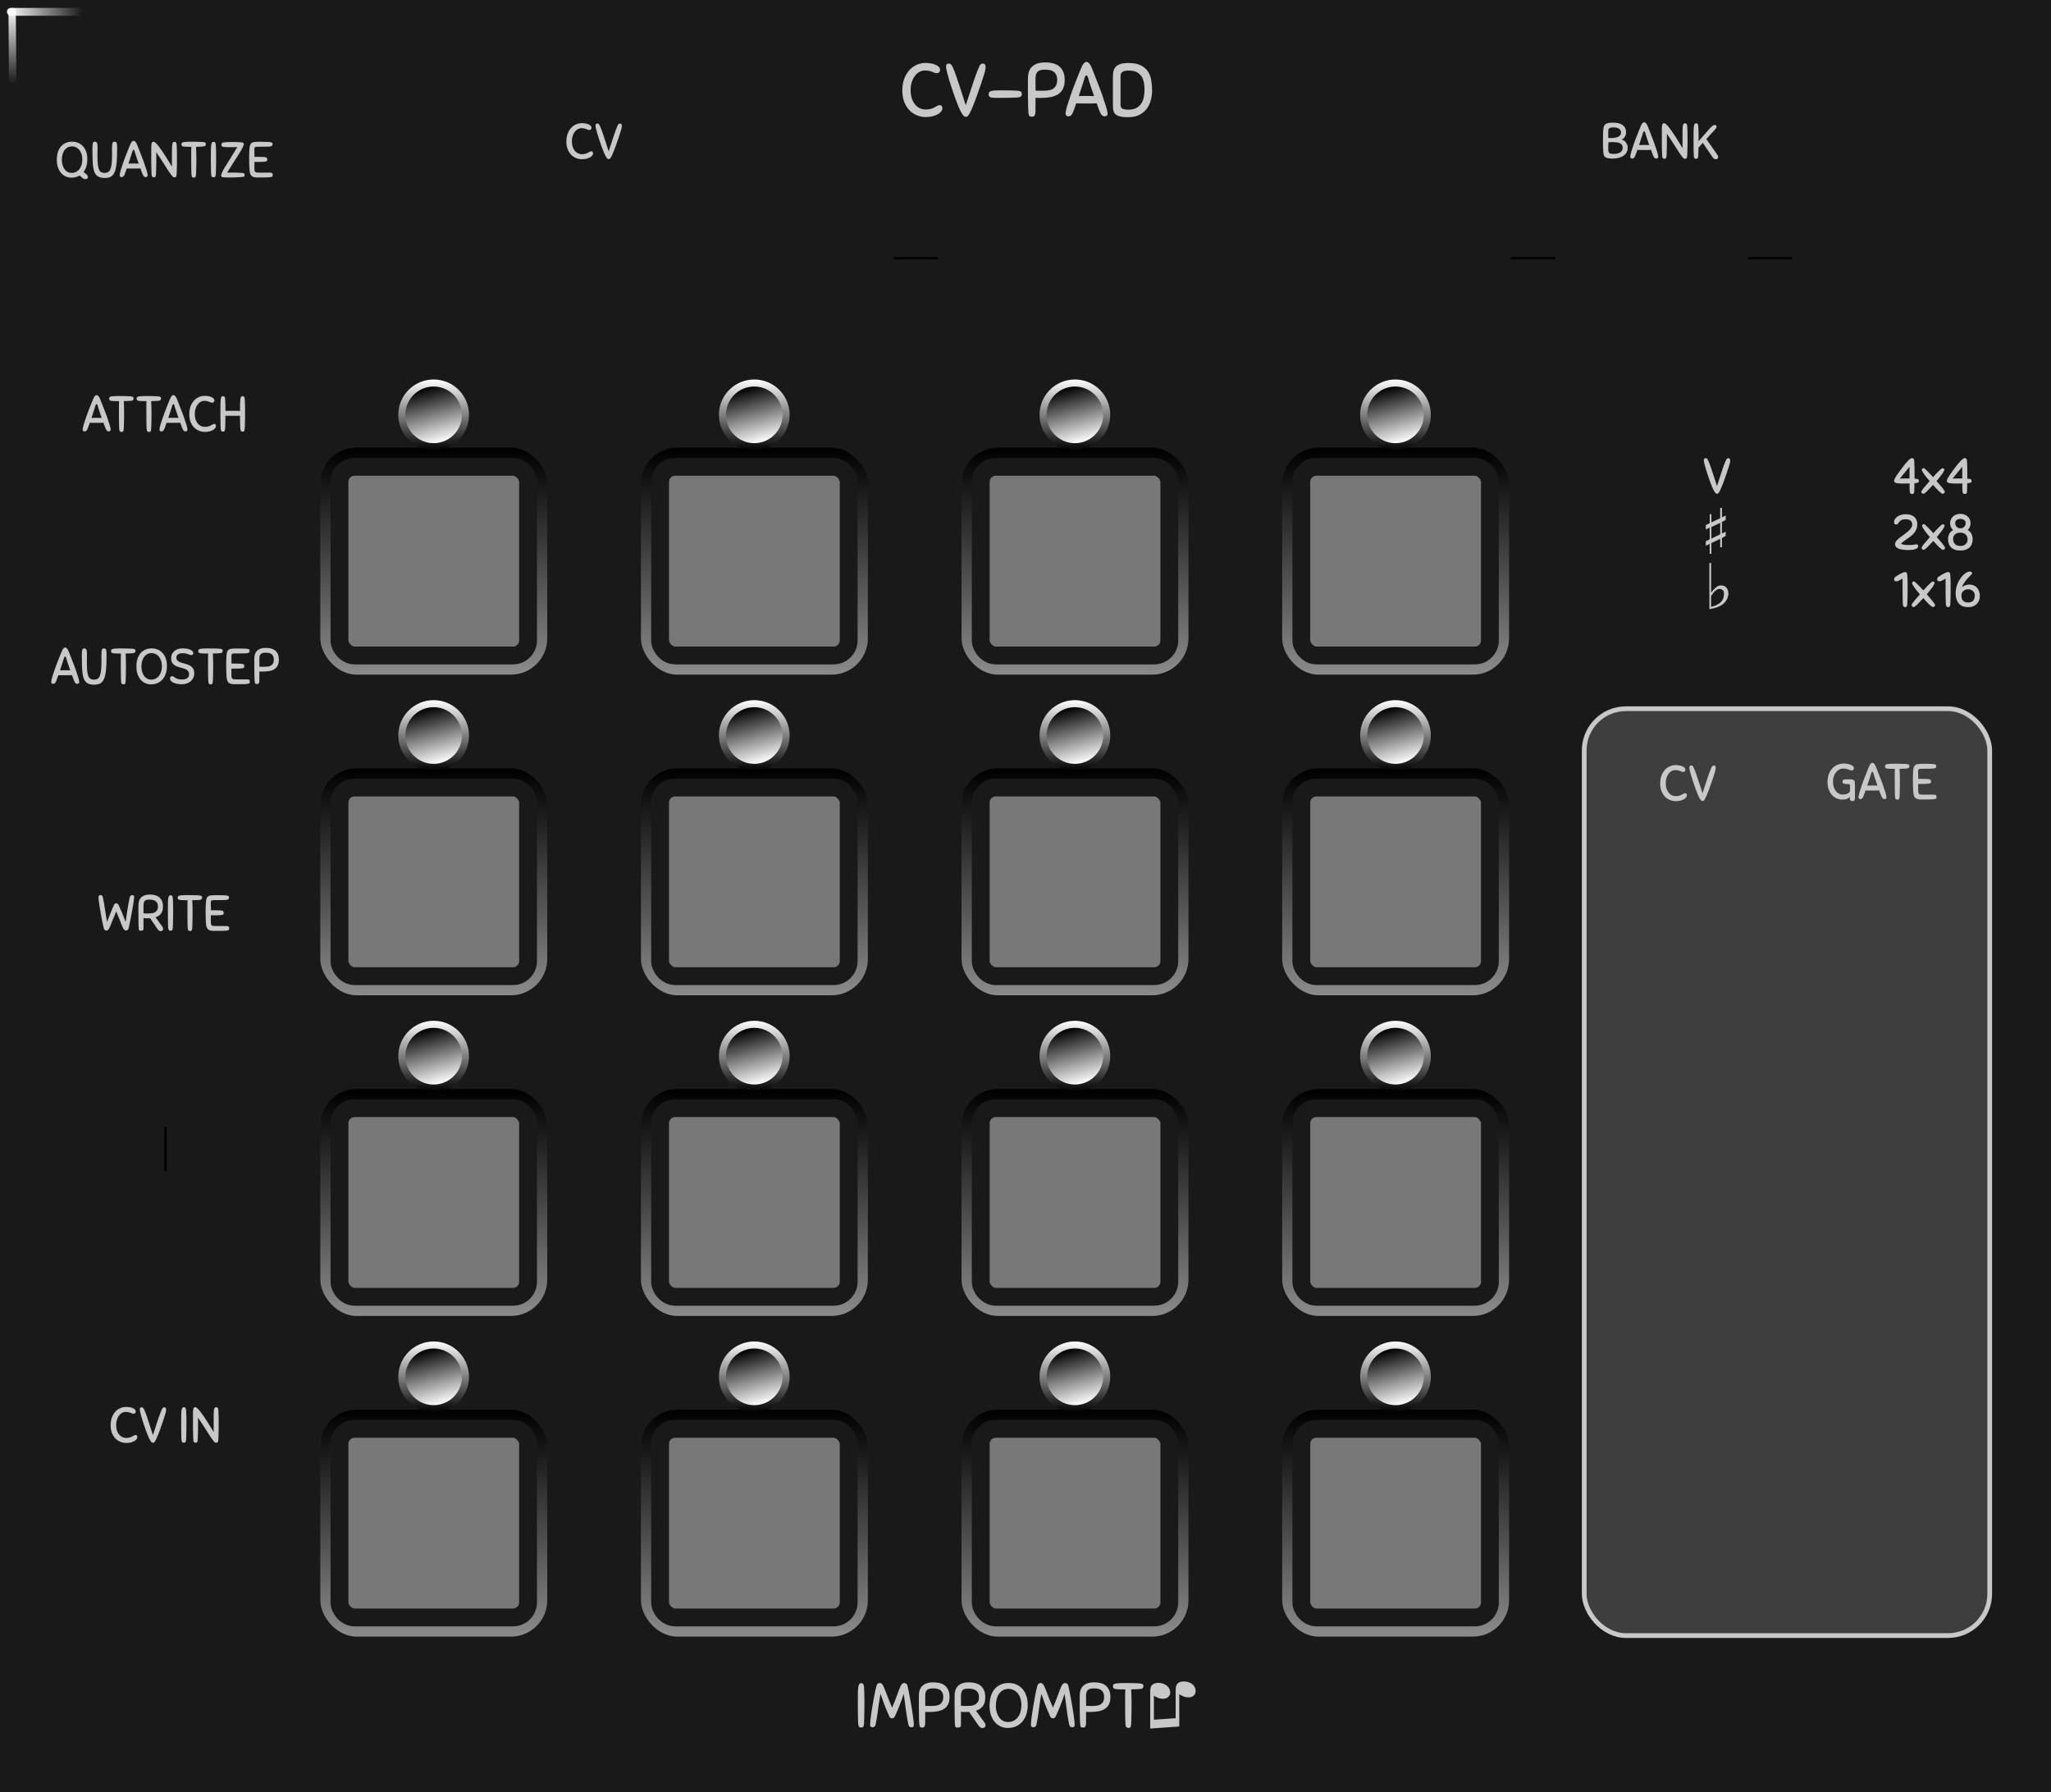 <svg xmlns="http://www.w3.org/2000/svg" xmlns:xlink="http://www.w3.org/1999/xlink" width="435" height="380" viewBox="0 0 115.094 100.542"><rect x="0" y="0" width="115.094" height="100.542" fill="#333333" stroke="none"/><defs><linearGradient xlink:href="#a" id="u" x1="26.759" y1="162" x2="30.999" y2="162" gradientUnits="userSpaceOnUse" gradientTransform="matrix(1 0 0 .564 0 70.452)"/><linearGradient id="a"><stop offset="0" stop-color="#fff"/><stop offset="1" stop-color="#fff" stop-opacity="0"/></linearGradient><linearGradient xlink:href="#b" id="v" x1="26.759" y1="162" x2="30.999" y2="162" gradientUnits="userSpaceOnUse" gradientTransform="matrix(1 0 0 .532 135.453 -112.052)"/><linearGradient id="b"><stop offset="0" stop-color="#fff" stop-opacity=".992"/><stop offset="1" stop-color="#fff" stop-opacity="0"/></linearGradient><linearGradient gradientTransform="matrix(.944 0 0 .234 -18.812 -14.486)" xlink:href="#c" id="e" x1="38.979" y1="169.509" x2="38.979" y2="224.012" gradientUnits="userSpaceOnUse"/><linearGradient id="c"><stop offset="0"/><stop offset="1" stop-color="#8c8c8c"/></linearGradient><linearGradient gradientTransform="matrix(.944 0 0 .234 -18.812 3.506)" xlink:href="#c" id="f" x1="38.979" y1="169.509" x2="38.979" y2="224.012" gradientUnits="userSpaceOnUse"/><linearGradient gradientTransform="matrix(.944 0 0 .234 -18.812 21.498)" xlink:href="#c" id="g" x1="38.979" y1="169.509" x2="38.979" y2="224.012" gradientUnits="userSpaceOnUse"/><linearGradient gradientTransform="matrix(.944 0 0 .234 -18.812 39.49)" xlink:href="#c" id="h" x1="38.979" y1="169.509" x2="38.979" y2="224.012" gradientUnits="userSpaceOnUse"/><linearGradient gradientTransform="matrix(.944 0 0 .234 -.82 -14.486)" xlink:href="#c" id="i" x1="38.979" y1="169.509" x2="38.979" y2="224.012" gradientUnits="userSpaceOnUse"/><linearGradient gradientTransform="matrix(.944 0 0 .234 -.82 3.506)" xlink:href="#c" id="j" x1="38.979" y1="169.509" x2="38.979" y2="224.012" gradientUnits="userSpaceOnUse"/><linearGradient gradientTransform="matrix(.944 0 0 .234 -.82 21.498)" xlink:href="#c" id="k" x1="38.979" y1="169.509" x2="38.979" y2="224.012" gradientUnits="userSpaceOnUse"/><linearGradient gradientTransform="matrix(.944 0 0 .234 -.82 39.49)" xlink:href="#c" id="l" x1="38.979" y1="169.509" x2="38.979" y2="224.012" gradientUnits="userSpaceOnUse"/><linearGradient xlink:href="#c" id="m" gradientUnits="userSpaceOnUse" gradientTransform="matrix(.944 0 0 .234 17.171 -14.486)" x1="38.979" y1="169.509" x2="38.979" y2="224.012"/><linearGradient xlink:href="#c" id="n" gradientUnits="userSpaceOnUse" gradientTransform="matrix(.944 0 0 .234 17.171 3.506)" x1="38.979" y1="169.509" x2="38.979" y2="224.012"/><linearGradient xlink:href="#c" id="o" gradientUnits="userSpaceOnUse" gradientTransform="matrix(.944 0 0 .234 17.171 21.498)" x1="38.979" y1="169.509" x2="38.979" y2="224.012"/><linearGradient xlink:href="#c" id="p" gradientUnits="userSpaceOnUse" gradientTransform="matrix(.944 0 0 .234 17.171 39.49)" x1="38.979" y1="169.509" x2="38.979" y2="224.012"/><linearGradient xlink:href="#c" id="q" gradientUnits="userSpaceOnUse" gradientTransform="matrix(.944 0 0 .234 35.163 -14.486)" x1="38.979" y1="169.509" x2="38.979" y2="224.012"/><linearGradient xlink:href="#c" id="r" gradientUnits="userSpaceOnUse" gradientTransform="matrix(.944 0 0 .234 35.163 3.506)" x1="38.979" y1="169.509" x2="38.979" y2="224.012"/><linearGradient xlink:href="#c" id="s" gradientUnits="userSpaceOnUse" gradientTransform="matrix(.944 0 0 .234 35.163 21.498)" x1="38.979" y1="169.509" x2="38.979" y2="224.012"/><linearGradient xlink:href="#c" id="t" gradientUnits="userSpaceOnUse" gradientTransform="matrix(.944 0 0 .234 35.163 39.49)" x1="38.979" y1="169.509" x2="38.979" y2="224.012"/><linearGradient xlink:href="#d" id="w" gradientUnits="userSpaceOnUse" gradientTransform="translate(32.958 -15.82) scale(1.258)" x1="24.039" y1="62.948" x2="24.039" y2="59.622"/><linearGradient id="d"><stop offset="0"/><stop offset="1" stop-color="#fff"/></linearGradient><linearGradient xlink:href="#d" id="x" gradientUnits="userSpaceOnUse" gradientTransform="translate(-69.402 -137.27) scale(1.007)" x1="24.039" y1="62.948" x2="24.039" y2="59.622"/><linearGradient xlink:href="#d" id="z" gradientUnits="userSpaceOnUse" gradientTransform="translate(-69.402 -137.27) scale(1.007)" x1="24.039" y1="62.948" x2="24.039" y2="59.622"/><linearGradient xlink:href="#d" id="y" gradientUnits="userSpaceOnUse" gradientTransform="translate(32.958 -15.82) scale(1.258)" x1="24.039" y1="62.948" x2="24.039" y2="59.622"/><linearGradient xlink:href="#d" id="D" gradientUnits="userSpaceOnUse" gradientTransform="translate(-69.402 -137.27) scale(1.007)" x1="24.039" y1="62.948" x2="24.039" y2="59.622"/><linearGradient xlink:href="#d" id="A" gradientUnits="userSpaceOnUse" gradientTransform="translate(32.958 -15.82) scale(1.258)" x1="24.039" y1="62.948" x2="24.039" y2="59.622"/><linearGradient xlink:href="#d" id="B" gradientUnits="userSpaceOnUse" gradientTransform="translate(-69.402 -137.27) scale(1.007)" x1="24.039" y1="62.948" x2="24.039" y2="59.622"/><linearGradient xlink:href="#d" id="C" gradientUnits="userSpaceOnUse" gradientTransform="translate(32.958 -15.82) scale(1.258)" x1="24.039" y1="62.948" x2="24.039" y2="59.622"/><linearGradient xlink:href="#d" id="L" gradientUnits="userSpaceOnUse" gradientTransform="translate(-69.402 -137.27) scale(1.007)" x1="24.039" y1="62.948" x2="24.039" y2="59.622"/><linearGradient xlink:href="#d" id="E" gradientUnits="userSpaceOnUse" gradientTransform="translate(32.958 -15.82) scale(1.258)" x1="24.039" y1="62.948" x2="24.039" y2="59.622"/><linearGradient xlink:href="#d" id="F" gradientUnits="userSpaceOnUse" gradientTransform="translate(-69.402 -137.27) scale(1.007)" x1="24.039" y1="62.948" x2="24.039" y2="59.622"/><linearGradient xlink:href="#d" id="G" gradientUnits="userSpaceOnUse" gradientTransform="translate(32.958 -15.82) scale(1.258)" x1="24.039" y1="62.948" x2="24.039" y2="59.622"/><linearGradient xlink:href="#d" id="H" gradientUnits="userSpaceOnUse" gradientTransform="translate(-69.402 -137.27) scale(1.007)" x1="24.039" y1="62.948" x2="24.039" y2="59.622"/><linearGradient xlink:href="#d" id="I" gradientUnits="userSpaceOnUse" gradientTransform="translate(32.958 -15.82) scale(1.258)" x1="24.039" y1="62.948" x2="24.039" y2="59.622"/><linearGradient xlink:href="#d" id="J" gradientUnits="userSpaceOnUse" gradientTransform="translate(-69.402 -137.27) scale(1.007)" x1="24.039" y1="62.948" x2="24.039" y2="59.622"/><linearGradient xlink:href="#d" id="K" gradientUnits="userSpaceOnUse" gradientTransform="translate(32.958 -15.82) scale(1.258)" x1="24.039" y1="62.948" x2="24.039" y2="59.622"/><linearGradient xlink:href="#d" id="ab" gradientUnits="userSpaceOnUse" gradientTransform="translate(-69.402 -137.27) scale(1.007)" x1="24.039" y1="62.948" x2="24.039" y2="59.622"/><linearGradient xlink:href="#d" id="M" gradientUnits="userSpaceOnUse" gradientTransform="translate(32.958 -15.82) scale(1.258)" x1="24.039" y1="62.948" x2="24.039" y2="59.622"/><linearGradient xlink:href="#d" id="N" gradientUnits="userSpaceOnUse" gradientTransform="translate(-69.402 -137.27) scale(1.007)" x1="24.039" y1="62.948" x2="24.039" y2="59.622"/><linearGradient xlink:href="#d" id="O" gradientUnits="userSpaceOnUse" gradientTransform="translate(32.958 -15.82) scale(1.258)" x1="24.039" y1="62.948" x2="24.039" y2="59.622"/><linearGradient xlink:href="#d" id="P" gradientUnits="userSpaceOnUse" gradientTransform="translate(-69.402 -137.27) scale(1.007)" x1="24.039" y1="62.948" x2="24.039" y2="59.622"/><linearGradient xlink:href="#d" id="Q" gradientUnits="userSpaceOnUse" gradientTransform="translate(32.958 -15.82) scale(1.258)" x1="24.039" y1="62.948" x2="24.039" y2="59.622"/><linearGradient xlink:href="#d" id="R" gradientUnits="userSpaceOnUse" gradientTransform="translate(-69.402 -137.27) scale(1.007)" x1="24.039" y1="62.948" x2="24.039" y2="59.622"/><linearGradient xlink:href="#d" id="S" gradientUnits="userSpaceOnUse" gradientTransform="translate(32.958 -15.82) scale(1.258)" x1="24.039" y1="62.948" x2="24.039" y2="59.622"/><linearGradient xlink:href="#d" id="T" gradientUnits="userSpaceOnUse" gradientTransform="translate(-69.402 -137.27) scale(1.007)" x1="24.039" y1="62.948" x2="24.039" y2="59.622"/><linearGradient xlink:href="#d" id="U" gradientUnits="userSpaceOnUse" gradientTransform="translate(32.958 -15.82) scale(1.258)" x1="24.039" y1="62.948" x2="24.039" y2="59.622"/><linearGradient xlink:href="#d" id="V" gradientUnits="userSpaceOnUse" gradientTransform="translate(-69.402 -137.27) scale(1.007)" x1="24.039" y1="62.948" x2="24.039" y2="59.622"/><linearGradient xlink:href="#d" id="W" gradientUnits="userSpaceOnUse" gradientTransform="translate(32.958 -15.82) scale(1.258)" x1="24.039" y1="62.948" x2="24.039" y2="59.622"/><linearGradient xlink:href="#d" id="X" gradientUnits="userSpaceOnUse" gradientTransform="translate(-69.402 -137.27) scale(1.007)" x1="24.039" y1="62.948" x2="24.039" y2="59.622"/><linearGradient xlink:href="#d" id="Y" gradientUnits="userSpaceOnUse" gradientTransform="translate(32.958 -15.82) scale(1.258)" x1="24.039" y1="62.948" x2="24.039" y2="59.622"/><linearGradient xlink:href="#d" id="Z" gradientUnits="userSpaceOnUse" gradientTransform="translate(-69.402 -137.27) scale(1.007)" x1="24.039" y1="62.948" x2="24.039" y2="59.622"/><linearGradient xlink:href="#d" id="aa" gradientUnits="userSpaceOnUse" gradientTransform="translate(32.958 -15.82) scale(1.258)" x1="24.039" y1="62.948" x2="24.039" y2="59.622"/></defs><path d="M0 .001h115.094v100.541H0zm0 0" fill="#191919"/><g word-spacing="0" letter-spacing="0" font-weight="400" fill="#c8c8c8"><g style="line-height:1.25"><path aria-label="♫" font-size="3.528" d="M66.176 96.87l-1.631.115v-2.06q0-.23.065-.333.064-.104.22-.147.153-.043.348-.002.223.047.356.19.134.146.134.33 0 .186-.158.286-.158.103-.408.05-.082-.018-.143-.044-.064-.027-.205-.11v1.345l1.219-.085v-1.554q0-.225.065-.337.066-.11.226-.151.16-.04.348 0 .223.047.354.19.13.14.13.325 0 .195-.156.294-.156.1-.408.047-.16-.034-.356-.16z" style="-inkscape-font-specification:'Arial, Normal';font-variant-ligatures:normal;font-variant-caps:normal;font-variant-numeric:normal;font-feature-settings:normal;text-align:start" font-family="Arial"/></g><g style="line-height:1.25"><path font-size="3.528" aria-label="IMPROMPT" style="-inkscape-font-specification:'Sniglet, Normal';font-variant-ligatures:normal;font-variant-caps:normal;font-variant-numeric:normal;font-feature-settings:normal;text-align:start" d="M48.157 96.698q-.007-.127-.01-.265 0-.137-.004-.296-.003-.159-.003-.342v-.417q0-.25.003-.426.004-.18.02-.293.019-.113.054-.166.04-.053.103-.053.03 0 .06.007.028.007.049.032.02.02.035.067.018.042.02.113.009.127.012.225l.007.198q.004.095.004.201v.536q0 .145-.004.286l-.007.286-.01.303q-.004.085-.018.13-.014.047-.036.071-.02.025-.05.028-.027.007-.062.007-.064 0-.11-.042-.046-.046-.053-.19zm1.754-.381q-.162-.357-.29-.688-.123-.335-.21-.596-.082.437-.138.882-.053.444-.138.85-.021.092-.078.123-.056.028-.095.028-.063 0-.102-.038-.035-.04-.035-.1 0-.08.017-.246.02-.17.05-.381.03-.212.07-.445.039-.232.078-.448l.077-.395q.04-.176.067-.271.046-.163.187-.163.085 0 .145.085.06.081.127.254.07.17.166.43.099.262.254.614.15-.352.243-.61.095-.261.159-.43.067-.173.127-.254.06-.085.148-.085.08 0 .124.042.042.039.063.12.025.099.06.275.035.173.074.388.042.212.08.445.04.233.07.444.034.212.05.385.022.17.022.261 0 .056-.038.092-.04.031-.1.031-.038 0-.094-.028-.057-.032-.078-.123-.042-.201-.078-.417l-.063-.433-.057-.441q-.028-.223-.06-.441-.045.14-.105.31-.06.17-.127.342-.067.17-.138.335-.07.166-.138.3-.024.046-.067.07-.038.022-.08.022-.047 0-.09-.021-.038-.025-.06-.074zm2.005.377q0 .085-.018.13-.014.047-.038.071-.022.025-.053.029-.03.007-.057.007-.095 0-.127-.043-.028-.042-.04-.19-.006-.078-.01-.226l-.006-.353q0-.204-.004-.451v-.522q0-.131.032-.265t.12-.243q.092-.11.25-.177.163-.067.42-.067.18 0 .342.039.163.039.286.134.124.095.198.254.074.159.074.395 0 .247-.081.41-.082.162-.23.257-.148.095-.352.134-.205.039-.448.039h-.12q-.06 0-.134-.007zm1.016-1.485q0-.236-.134-.356-.13-.12-.437-.12-.117 0-.202.021-.08.018-.134.067-.053.046-.08.127-.025.081-.025.205v.275q0 .151.003.286.08.004.18.004h.19q.106 0 .22-.015.116-.014.207-.063.092-.053.152-.152.06-.102.06-.278zm1.45.84l-.101.007h-.222q-.06 0-.134-.007v.716q0 .113-.057.14-.053.026-.134.026-.042 0-.067-.007-.025-.004-.042-.018-.014-.018-.025-.05-.007-.031-.01-.088-.008-.063-.011-.183-.004-.123-.007-.318 0-.194-.004-.469v-.652q0-.145.036-.279.035-.138.127-.24.09-.106.246-.17.16-.063.403-.063.173 0 .335.039.166.039.293.134.127.095.204.258.078.162.078.405 0 .325-.141.505-.138.176-.381.25l.472.65q.064.084.064.172 0 .07-.05.11-.045.042-.116.042-.077 0-.134-.042-.056-.046-.106-.117zm.555-.822q0-.244-.148-.36-.145-.12-.462-.12-.117 0-.194.021-.078.018-.124.07-.046.054-.067.149-.017.091-.017.236v.24q0 .138.003.25.08.005.18.005h.19q.1 0 .209-.011.113-.014.208-.064.095-.052.159-.148.063-.099.063-.268zm1.609 1.725q-.211 0-.398-.085-.184-.085-.321-.243-.138-.163-.22-.395-.077-.233-.077-.53 0-.278.067-.511.07-.233.205-.402.138-.17.339-.261.2-.096.465-.096.216 0 .41.078.194.078.338.233.148.155.233.388.085.233.085.543 0 .258-.07.49-.068.233-.21.41-.137.173-.35.278-.21.103-.496.103zm.007-.332q.194 0 .34-.077.144-.082.239-.212t.14-.3q.047-.173.047-.353 0-.218-.06-.388-.056-.173-.155-.29-.1-.115-.23-.175-.13-.064-.278-.064-.177 0-.31.074-.131.074-.223.201-.088.127-.134.3-.046.17-.046.363 0 .209.053.381.053.17.14.29.093.12.216.187.124.063.26.063zm2.384-.303q-.162-.357-.29-.688-.123-.335-.211-.596-.08.437-.137.882-.053.444-.138.85-.021.092-.077.123-.057.028-.096.028-.063 0-.102-.038-.035-.04-.035-.1 0-.08.017-.246.02-.17.05-.381.03-.212.07-.445l.078-.448.077-.395q.04-.176.068-.271.045-.163.186-.163.085 0 .145.085.06.081.127.254.07.17.166.43.099.262.254.614.152-.352.243-.61.096-.261.16-.43.066-.173.126-.254.06-.085.148-.085.08 0 .124.042.042.039.063.12.025.099.06.275.035.173.074.388.043.212.08.445.04.233.072.444.032.212.05.385.02.17.02.261 0 .056-.038.092-.04.031-.1.031-.038 0-.094-.028-.057-.032-.078-.123-.042-.201-.078-.417l-.063-.433-.056-.441-.06-.441q-.046.14-.106.31-.06.17-.127.342-.067.17-.138.335-.07.166-.137.3-.025.046-.067.07-.04.022-.082.022-.045 0-.088-.021-.04-.025-.06-.074zm2.006.377q0 .085-.018.13-.015.047-.04.071-.02.025-.052.029-.028.007-.057.007-.095 0-.127-.043-.028-.042-.038-.19-.008-.078-.011-.226-.004-.148-.007-.353 0-.204-.004-.451v-.522q0-.131.032-.265t.12-.243q.092-.11.25-.177.163-.067.42-.067.18 0 .343.039.162.039.285.134.124.095.198.254.074.159.074.395 0 .247-.081.41-.081.162-.23.257-.148.095-.352.134-.205.039-.448.039h-.12q-.06 0-.134-.007zm1.015-1.485q0-.236-.134-.356-.13-.12-.437-.12-.117 0-.201.021-.082.018-.134.067-.053.046-.082.127-.024.081-.024.205v.275q0 .151.003.286.08.004.18.004h.19q.106 0 .22-.015.116-.014.207-.063.092-.053.152-.152.06-.102.06-.278zm1.975-.437q-.1.007-.212.01l-.244.007.007.18.007.166q.004.085.004.176.003.092.003.205v.307q0 .144-.003.293l-.007.292-.01.307q-.004.085-.018.13-.011.047-.032.072-.021.024-.05.028-.028.007-.063.007-.064 0-.11-.043-.042-.045-.05-.19-.006-.127-.01-.268 0-.141-.003-.304-.003-.162-.003-.349v-.758q.003-.145.01-.25h-.145q-.148 0-.254-.005-.102-.004-.17-.017-.066-.018-.098-.053-.028-.036-.028-.1 0-.03.007-.055.007-.029.032-.05.025-.025.067-.039.046-.014.116-.02l.12-.008.106-.007q.053-.004.11-.004h.13q.208 0 .392.004.187.004.395.014.084.007.13.021.046.011.07.032.026.021.03.05.006.028.006.063 0 .064-.046.106-.042.042-.187.05z" font-family="Sniglet"/></g></g><rect rx="2.34" ry="2.34" y="39.765" x="88.9" height="52.005" width="22.754" fill="#3e3e3e" stroke-width=".265" paint-order="stroke markers fill" stroke="#c8c8c8"/><rect ry="2.037" rx="2.037" y="25.119" x="17.975" height="12.734" width="12.734" fill="url(#e)"/><rect ry="2.037" rx="2.037" y="43.11" x="17.975" height="12.734" width="12.734" fill="url(#f)"/><rect ry="2.037" rx="2.037" y="61.102" x="17.975" height="12.734" width="12.734" fill="url(#g)"/><rect ry="2.037" rx="2.037" y="79.094" x="17.975" height="12.734" width="12.734" fill="url(#h)"/><rect ry="2.037" rx="2.037" y="25.119" x="35.967" height="12.734" width="12.734" fill="url(#i)"/><rect ry="2.037" rx="2.037" y="43.11" x="35.967" height="12.734" width="12.734" fill="url(#j)"/><rect ry="2.037" rx="2.037" y="61.102" x="35.967" height="12.734" width="12.734" fill="url(#k)"/><rect ry="2.037" rx="2.037" y="79.094" x="35.967" height="12.734" width="12.734" fill="url(#l)"/><rect ry=".845" rx=".845" y="26.194" x="19.05" height="10.583" width="10.583" fill="#787878" stroke="#191919" paint-order="stroke markers fill"/><g aria-label="CV-PAD" style="line-height:1.25" font-weight="400" font-size="4.233" font-family="Sniglet" letter-spacing="0" word-spacing="0" fill="#c8c8c8" stroke-width=".265"><path d="M51.952 3.532q.14 0 .279.026.144.02.258.072.115.046.187.118.076.068.076.161 0 .097-.051.148-.05.05-.127.05-.072 0-.127-.02-.055-.026-.127-.055-.068-.03-.165-.051-.098-.025-.258-.025-.161 0-.31.084-.143.08-.253.229-.106.144-.17.343-.063.199-.063.432 0 .287.072.495.076.207.194.343.119.13.267.199.153.063.305.063.182 0 .305-.038t.207-.085q.09-.046.153-.084.063-.038.122-.038.072 0 .115.042.042.038.042.14 0 .084-.068.173-.063.085-.19.157-.123.068-.297.114-.173.043-.39.043-.236 0-.473-.094-.233-.093-.42-.275-.181-.186-.296-.461-.114-.28-.114-.648t.102-.656q.106-.288.283-.487.182-.203.42-.309.24-.106.512-.106zM54.414 6.36q-.055.102-.102.148-.042.047-.11.047t-.118-.047q-.051-.046-.11-.144-.077-.127-.174-.351-.093-.224-.19-.487-.098-.267-.191-.55-.093-.284-.17-.534-.071-.25-.118-.436-.042-.19-.042-.27 0-.085.034-.128.034-.042.13-.042.056 0 .094.03.042.025.106.152.05.097.11.254t.123.347q.067.19.135.402l.136.415.127.398q.059.19.11.343.05-.157.114-.347.063-.195.131-.398l.136-.415q.067-.211.135-.398l.127-.343q.06-.156.106-.258.06-.123.102-.152.046-.03.093-.03.097 0 .13.05.039.047.039.14 0 .085-.025.204-.026.118-.09.317-.059.195-.16.487l-.25.716q-.038.114-.089.237-.046.122-.097.24-.047.115-.093.221-.047.106-.09.182zM57.062 5.471q-.195.009-.45.017-.253.004-.6.004-.144 0-.246-.004-.101-.004-.165-.021-.063-.021-.093-.064-.03-.042-.03-.118 0-.038.009-.068.008-.034.038-.06.03-.025.08-.042.055-.02.14-.03.064-.003.11-.008.05-.004.097-.004.047-.004.098-.004h.127q.228 0 .44.004.212 0 .44.013.102.008.157.025.055.013.085.038.03.026.034.06.008.033.008.076 0 .076-.055.127-.05.05-.224.06zM58.105 6.263q0 .101-.021.156-.017.055-.047.085-.025.03-.063.034-.034.008-.068.008-.114 0-.152-.05-.034-.051-.047-.23-.008-.092-.013-.27l-.008-.423q0-.246-.004-.542v-.627q0-.156.038-.317t.144-.292q.11-.132.3-.212.195-.08.504-.08.216 0 .41.046.195.047.344.161.148.114.237.305.088.19.088.474 0 .296-.097.491t-.275.309q-.178.114-.423.16-.246.047-.538.047h-.144q-.072 0-.16-.008zm1.22-1.783q0-.283-.162-.427-.156-.144-.525-.144-.14 0-.241.025-.097.022-.16.08-.064.056-.098.153-.03.098-.03.246v.33q0 .182.004.343.098.004.216.004h.229q.127 0 .262-.017.14-.017.25-.076.11-.064.182-.182.072-.123.072-.335zM61.737 6.314q-.042-.102-.093-.233-.046-.136-.101-.284l-.267.009h-.614q-.148 0-.27-.005l-.098.28q-.047.13-.089.233-.085.215-.246.215-.059 0-.114-.038-.05-.038-.05-.11 0-.072.025-.186.025-.119.063-.25.043-.135.09-.275.046-.144.088-.267.042-.135.119-.343l.169-.44q.089-.228.178-.449.089-.224.16-.389.017-.042.043-.093.025-.055.06-.102.037-.046.08-.08.046-.034.101-.034.055 0 .102.038.046.034.08.085.038.05.064.106.03.055.046.097.068.17.153.39.089.22.173.444.09.224.165.427.077.204.123.343.038.123.085.263.05.14.093.275.042.135.068.254.03.114.03.186t-.056.11q-.05.038-.11.038-.076 0-.14-.05-.063-.055-.11-.165zm-.749-.932q.102 0 .203.004.102 0 .204.005l-.102-.297-.097-.283-.08-.25-.06-.208q-.017-.055-.038-.088-.021-.034-.055-.034t-.055.038q-.021.034-.038.089-.051.173-.144.453l-.19.58q.113-.005.228-.005.114-.004.224-.004zM63.32 3.536q.436 0 .699.132.262.13.402.347.14.216.182.49.047.276.047.56 0 .309-.08.584-.077.275-.242.482-.161.204-.415.326-.254.119-.605.119-.28 0-.45-.042-.164-.038-.257-.119-.09-.08-.119-.203-.03-.123-.03-.288V4.332q0-.182.03-.33.034-.148.127-.25.093-.105.263-.16.173-.056.448-.056zm.017 2.617q.263 0 .432-.093.174-.098.275-.254.102-.157.14-.356.042-.2.042-.406 0-.191-.03-.381-.03-.195-.122-.352-.093-.156-.267-.254-.174-.097-.461-.097-.263 0-.364.076-.102.076-.102.233V5.89q0 .131.093.2.097.063.364.063z" style="-inkscape-font-specification:'Sniglet, Normal';font-variant-ligatures:normal;font-variant-caps:normal;font-variant-numeric:normal;font-feature-settings:normal;text-align:start"/></g><rect ry=".845" rx=".845" y="44.186" x="19.05" height="10.583" width="10.583" fill="#787878" stroke="#191919" paint-order="stroke markers fill"/><rect ry=".845" rx=".845" y="62.177" x="19.05" height="10.583" width="10.583" fill="#787878" stroke="#191919" paint-order="stroke markers fill"/><rect ry=".845" rx=".845" y="80.169" x="19.05" height="10.583" width="10.583" fill="#787878" stroke="#191919" paint-order="stroke markers fill"/><rect ry=".845" rx=".845" y="26.194" x="37.042" height="10.583" width="10.583" fill="#787878" stroke="#191919" paint-order="stroke markers fill"/><rect ry=".845" rx=".845" y="44.186" x="37.042" height="10.583" width="10.583" fill="#787878" stroke="#191919" paint-order="stroke markers fill"/><rect ry=".845" rx=".845" y="62.177" x="37.042" height="10.583" width="10.583" fill="#787878" stroke="#191919" paint-order="stroke markers fill"/><rect ry=".845" rx=".845" y="80.169" x="37.042" height="10.583" width="10.583" fill="#787878" stroke="#191919" paint-order="stroke markers fill"/><rect ry="2.037" rx="2.037" y="25.119" x="53.958" height="12.734" width="12.734" fill="url(#m)"/><rect ry="2.037" rx="2.037" y="43.11" x="53.958" height="12.734" width="12.734" fill="url(#n)"/><rect ry="2.037" rx="2.037" y="61.102" x="53.958" height="12.734" width="12.734" fill="url(#o)"/><rect ry="2.037" rx="2.037" y="79.094" x="53.958" height="12.734" width="12.734" fill="url(#p)"/><rect ry="2.037" rx="2.037" y="25.119" x="71.95" height="12.734" width="12.734" fill="url(#q)"/><rect ry="2.037" rx="2.037" y="43.11" x="71.95" height="12.734" width="12.734" fill="url(#r)"/><rect ry="2.037" rx="2.037" y="61.102" x="71.95" height="12.734" width="12.734" fill="url(#s)"/><rect ry="2.037" rx="2.037" y="79.094" x="71.95" height="12.734" width="12.734" fill="url(#t)"/><rect ry=".845" rx=".845" y="26.194" x="55.034" height="10.583" width="10.583" fill="#787878" stroke="#191919" paint-order="stroke markers fill"/><rect ry=".845" rx=".845" y="44.186" x="55.034" height="10.583" width="10.583" fill="#787878" stroke="#191919" paint-order="stroke markers fill"/><rect ry=".845" rx=".845" y="62.177" x="55.034" height="10.583" width="10.583" fill="#787878" stroke="#191919" paint-order="stroke markers fill"/><rect ry=".845" rx=".845" y="80.169" x="55.034" height="10.583" width="10.583" fill="#787878" stroke="#191919" paint-order="stroke markers fill"/><rect ry=".845" rx=".845" y="26.194" x="73.025" height="10.583" width="10.583" fill="#787878" stroke="#191919" paint-order="stroke markers fill"/><rect ry=".845" rx=".845" y="44.186" x="73.025" height="10.583" width="10.583" fill="#787878" stroke="#191919" paint-order="stroke markers fill"/><rect ry=".845" rx=".845" y="62.177" x="73.025" height="10.583" width="10.583" fill="#787878" stroke="#191919" paint-order="stroke markers fill"/><rect ry=".845" rx=".845" y="80.169" x="73.025" height="10.583" width="10.583" fill="#787878" stroke="#191919" paint-order="stroke markers fill"/><g aria-label="CV" style="line-height:1.25" font-weight="400" font-size="2.822" font-family="Sniglet" letter-spacing="0" word-spacing="0" fill="#c8c8c8" stroke-width=".265"><path d="M94.042 42.928q.093 0 .186.017.096.014.173.048.076.03.124.079.05.045.05.107 0 .065-.033.099-.034.034-.085.034-.048 0-.085-.015l-.084-.036q-.046-.02-.11-.034-.065-.017-.173-.017-.107 0-.206.056-.096.054-.169.153-.07.096-.113.228-.042.133-.042.288 0 .192.048.33.05.139.13.23.079.087.177.132.102.042.204.042.121 0 .203-.025.082-.026.138-.057.06-.03.102-.056.042-.026.082-.026.048 0 .076.029.028.025.028.093 0 .056-.045.115-.043.057-.127.105-.082.045-.198.076-.116.028-.26.028-.158 0-.316-.062-.155-.062-.279-.183-.121-.124-.198-.308-.076-.186-.076-.432 0-.245.068-.437.07-.192.19-.325.12-.135.278-.206.161-.07.342-.07zM95.684 44.813q-.037.068-.068.099-.028.03-.073.03-.046 0-.08-.03-.033-.031-.073-.096-.05-.085-.116-.234-.062-.15-.127-.325-.064-.178-.127-.367-.062-.189-.112-.355-.048-.167-.08-.291-.028-.127-.028-.18 0-.057.023-.085.023-.029.087-.029.037 0 .063.02.028.017.07.102.034.065.073.169.04.104.082.231.046.127.09.269l.09.276q.046.138.086.265l.073.229.076-.231.088-.266.09-.276q.045-.141.09-.266l.085-.228q.04-.105.07-.172.04-.082.068-.102.031-.02.062-.02.065 0 .088.034.025.031.025.093 0 .057-.017.136-.016.079-.059.211-.04.13-.107.325l-.167.477q-.025.076-.059.158-.03.082-.065.16-.03.077-.062.148-.031.07-.06.121z" style="-inkscape-font-specification:'Sniglet, Normal';font-variant-ligatures:normal;font-variant-caps:normal;font-variant-numeric:normal;font-feature-settings:normal;text-align:start"/></g><g aria-label="GATE" style="line-height:1.25" font-weight="400" font-size="2.822" font-family="Sniglet" letter-spacing="0" word-spacing="0" fill="#c8c8c8" stroke-width=".265"><path d="M103.471 42.84q.093 0 .192.017t.18.051q.082.031.136.079.054.048.054.11 0 .065-.034.099t-.085.034q-.048 0-.09-.017l-.09-.037q-.051-.02-.122-.037-.07-.016-.178-.016-.118 0-.223.056-.101.054-.18.152-.08.096-.125.229t-.045.288q0 .189.048.327.048.139.125.229.079.09.175.135.098.043.197.043.161 0 .254-.046.096-.048.152-.12.003-.06.003-.142v-.178q0-.037-.006-.056-.006-.023-.028-.034-.022-.011-.067-.014-.043-.003-.116-.003-.09 0-.147-.023-.056-.025-.056-.104 0-.056.028-.09.03-.037.124-.043h.054q.04-.002.082-.002h.155q.084 0 .135.016.051.015.09.068.02.028.023.099.006.07.006.164v.728q0 .076-.042.113-.04.036-.093.036-.065 0-.108-.034-.04-.03-.04-.101v-.11q-.072.085-.174.121-.099.037-.251.037-.155 0-.305-.062t-.265-.184q-.116-.124-.19-.307-.07-.187-.07-.432 0-.246.07-.438.074-.191.198-.324.124-.136.29-.206.167-.07.36-.07zM105.584 44.694q-.028-.067-.062-.155-.03-.09-.068-.189l-.177.006H104.867q-.098 0-.18-.003l-.065.186q-.031.088-.06.155-.056.144-.163.144-.04 0-.076-.025-.034-.025-.034-.073 0-.048.017-.125.017-.079.042-.166.028-.09.06-.184.03-.095.059-.177.028-.09.079-.229l.112-.293.119-.3q.06-.15.107-.26l.028-.061q.017-.037.04-.068.025-.031.054-.054.03-.022.067-.022.037 0 .068.025.031.023.054.057.025.033.042.07.02.037.03.065.046.113.102.26.06.146.116.296.06.15.11.285.051.136.082.229l.057.175q.033.093.062.183.028.09.045.17.02.076.02.124t-.037.073q-.034.025-.073.025-.051 0-.094-.033-.042-.037-.073-.11zm-.5-.62l.136.002q.068 0 .136.003l-.068-.197-.065-.19q-.028-.09-.054-.166l-.04-.138q-.01-.037-.025-.06-.014-.022-.036-.022-.023 0-.037.025-.014.023-.025.06-.034.115-.096.302l-.127.386q.076-.003.152-.003l.15-.002zM106.96 43.123q-.079.005-.17.008l-.194.006.006.144.006.132q.003.068.003.141.003.074.003.164v.246q0 .115-.003.234l-.006.234-.008.246q-.003.067-.014.104-.008.037-.025.056-.017.02-.04.023-.022.006-.05.006-.051 0-.088-.034-.034-.037-.04-.153-.006-.101-.008-.214 0-.113-.003-.243t-.003-.28v-.335-.271q.003-.116.008-.2h-.115q-.119 0-.204-.003-.081-.003-.135-.014-.054-.014-.079-.043-.023-.028-.023-.079 0-.025.006-.045.006-.022.026-.04.02-.02.053-.03.037-.012.094-.017l.096-.006.084-.006q.043-.002.088-.002h.104q.167 0 .313.002.15.003.316.012.068.005.105.017.037.008.056.025.02.017.023.04.006.022.006.05 0 .051-.037.085-.034.034-.15.04zM107.362 44.41q-.006-.09-.011-.246-.006-.155-.006-.319v-.192l.006-.206q.006-.209.025-.327.023-.119.085-.178.065-.06.18-.073.116-.015.308-.015h.06q.059 0 .14.003.082 0 .17.003l.15.006q.062.005.098.017.04.008.06.025.02.014.025.037.006.02.006.045 0 .065-.037.096-.036.028-.15.036-.056.006-.166.009h-.22q-.113 0-.203.003h-.113q-.073.003-.104.034-.029.028-.029.138l.003.124q.006.096.006.271h.235q.15 0 .242.006.096.002.147.017.054.014.073.045.02.03.02.082 0 .025-.006.048-.003.02-.022.036-.02.014-.057.026-.036.008-.104.014l-.155.008h-.379v.345l.006.095q.003.046.012.077.011.03.036.05.029.02.08.029.053.008.14.008h.607q.1 0 .125.037.025.037.025.099 0 .05-.023.079-.022.025-.11.036-.084.014-.257.017-.169.003-.468.003-.127 0-.209-.022-.082-.023-.133-.077-.05-.053-.076-.138-.022-.087-.03-.212z" style="-inkscape-font-specification:'Sniglet, Normal';font-variant-ligatures:normal;font-variant-caps:normal;font-variant-numeric:normal;font-feature-settings:normal;text-align:start"/></g><g aria-label="BANK" style="line-height:1.25" font-weight="400" font-size="2.822" font-family="Sniglet" letter-spacing="0" word-spacing="0" fill="#c8c8c8" stroke-width=".265"><path d="M90.47 8.898q-.159 0-.255-.026-.096-.025-.15-.07-.05-.048-.07-.116-.017-.068-.025-.152-.009-.1-.014-.26-.003-.164-.003-.339v-.178q.003-.095.003-.186l.005-.172q.003-.079.009-.135.008-.088.028-.158.02-.071.074-.122.056-.05.155-.076.101-.028.268-.028.378 0 .564.14.19.14.19.396 0 .133-.06.246-.056.112-.197.169.079.014.143.06.065.044.11.11.049.061.071.14.026.076.026.156 0 .101-.043.208-.042.105-.144.192-.101.088-.27.144-.167.057-.416.057zm.59-.61q0-.102-.049-.164-.045-.062-.118-.093-.074-.034-.164-.045-.09-.011-.18-.011h-.147q-.076 0-.141.003l-.006.12-.006.12v.152q0 .076.012.127.01.05.042.082.031.03.087.045.06.011.15.011.248 0 .384-.087.135-.088.135-.26zm-.523-1.14q-.093 0-.152.017-.057.014-.088.04-.028.025-.04.061-.008.037-.008.08v.395q.04.002.082.002h.085q.101 0 .197-.014.1-.014.178-.048.08-.034.127-.093.048-.06.048-.152 0-.127-.104-.206-.102-.082-.325-.082zM92.778 8.754l-.062-.156q-.031-.09-.068-.189l-.178.006H92.061q-.099 0-.18-.003l-.065.186q-.031.088-.06.156-.056.144-.163.144-.04 0-.076-.026-.034-.025-.034-.073 0-.048.017-.124.017-.08.042-.167.028-.09.06-.183.03-.096.059-.178.028-.09.079-.229l.112-.293.119-.3q.06-.149.107-.259.011-.028.028-.062.017-.037.04-.068.025-.03.054-.053.03-.023.067-.023.037 0 .068.025.031.023.054.057.025.034.042.07.02.037.031.065l.102.26q.059.147.115.296.06.15.11.285.051.136.082.229l.057.175q.034.093.062.183.028.09.045.17.02.076.02.124t-.037.073q-.034.026-.073.026-.051 0-.094-.034-.042-.037-.073-.11zm-.5-.621q.068 0 .136.003l.136.002-.068-.197-.065-.19q-.028-.09-.054-.166l-.04-.138q-.01-.037-.025-.06-.014-.022-.036-.022-.023 0-.037.026-.014.022-.025.059-.034.116-.096.302l-.127.386.152-.002q.076-.003.15-.003zM94.372 8.765q-.09-.124-.172-.246l-.172-.27q-.09-.147-.209-.325-.116-.18-.28-.42v.38q0 .167-.002.31l-.006.272q-.002.127-.008.254-.003.068-.014.104-.009.037-.026.057-.017.02-.04.022-.019.006-.047.006-.05 0-.085-.034-.034-.037-.04-.152-.013-.31-.016-.621v-.647q0-.189.003-.296.005-.107.02-.16.016-.054.042-.068.028-.015.073-.015t.119.071q.073.068.16.18.088.113.187.26.101.147.2.302t.19.308l.169.276q-.003-.132-.003-.29v-.356q0-.223.003-.367.002-.147.014-.231.014-.085.042-.119.028-.034.079-.034.048 0 .085.031.036.032.042.144.006.102.008.181l.006.158q.003.076.003.16v.43q0 .116-.003.229l-.006.228q-.002.116-.008.243-.003.068-.014.104-.009.037-.026.057-.016.02-.039.022-.02.006-.048.006-.048 0-.082-.028-.034-.029-.099-.116zM95.05 8.723q-.006-.102-.01-.212l-.002-.237q-.003-.127-.003-.274v-.333q0-.2.003-.341.003-.144.014-.235.014-.09.042-.132.029-.043.08-.043.047 0 .084.031.037.032.042.144l.009.181.006.158q.002.076.002.16V7.925l.604-.691q.119-.136.184-.178.065-.045.113-.045.056 0 .081.028.029.028.029.07 0 .017-.006.034-.005.017-.025.048-.017.028-.054.074l-.099.11-.392.426.618.88q.023.031.034.065.014.034.014.065 0 .054-.031.088-.028.036-.102.036-.059 0-.107-.034-.045-.03-.084-.093l-.537-.793-.242.266-.006.214q-.003.107-.009.226-.002.068-.014.104-.008.037-.025.057-.017.02-.04.022-.02.006-.048.006-.05 0-.084-.034-.034-.037-.04-.152z" style="-inkscape-font-specification:'Sniglet, Normal';font-variant-ligatures:normal;font-variant-caps:normal;font-variant-numeric:normal;font-feature-settings:normal;text-align:start"/></g><g aria-label="WRITE" style="line-height:1.25" font-weight="400" font-size="2.822" font-family="Sniglet" letter-spacing="0" word-spacing="0" fill="#c8c8c8" stroke-width=".265"><path d="M6.397 50.771q.017-.04.051-.065.037-.025.076-.025.037 0 .07.025.035.023.054.062.108.22.212.477.105.254.19.483.047-.35.104-.706.056-.355.127-.68.008-.036.025-.059.017-.025.037-.037.02-.014.04-.02.022-.005.036-.005.048 0 .079.028.031.026.031.07 0 .052-.017.181-.017.127-.045.3-.028.169-.065.36-.034.193-.068.37-.034.178-.065.325-.03.147-.05.223-.017.065-.051.099-.034.03-.099.03-.068 0-.116-.058-.045-.063-.101-.192-.054-.13-.13-.33-.076-.204-.198-.486-.124.282-.203.485-.076.204-.133.333-.053.13-.101.192-.048.06-.113.06-.113 0-.15-.13-.022-.076-.053-.22-.031-.147-.065-.325l-.065-.367q-.034-.192-.06-.361l-.042-.296q-.014-.13-.014-.181 0-.048.031-.079t.088-.031q.04 0 .076.025.037.023.054.096.067.325.118.68.054.356.113.706.087-.206.175-.437.087-.232.217-.52zM8.42 51.516l-.082.006h-.177q-.048 0-.108-.006v.573q0 .09-.045.113-.042.02-.107.02-.034 0-.054-.006-.02-.003-.034-.014-.01-.014-.02-.04-.005-.025-.008-.07-.005-.05-.008-.147l-.006-.254q0-.155-.003-.375v-.522q0-.116.028-.223.029-.11.102-.192.073-.085.198-.135.127-.051.321-.051.139 0 .268.03.133.032.235.108.101.076.163.206t.062.325q0 .26-.112.403-.11.141-.305.2l.378.52q.05.068.05.138 0 .057-.039.088-.036.034-.093.034-.062 0-.107-.034-.045-.037-.085-.093zm.443-.657q0-.195-.118-.288-.116-.096-.37-.096-.093 0-.155.017-.062.014-.099.056-.037.043-.054.119-.014.073-.014.189v.192q0 .11.003.2.065.003.144.003h.152q.08 0 .167-.009.09-.01.166-.05.077-.043.127-.119.051-.079.051-.214zM9.437 52.036q-.006-.102-.009-.212 0-.11-.003-.237-.002-.127-.002-.274v-.333q0-.2.002-.341.003-.144.017-.235.014-.09.043-.132.03-.043.081-.043.026 0 .048.006.023.006.04.025.017.017.028.054.014.034.017.09l.009.18.005.159q.003.076.003.16v.43q0 .116-.003.228l-.005.229q-.003.116-.009.243-.003.067-.014.104-.011.037-.028.057-.017.02-.04.022-.022.006-.05.006-.051 0-.088-.034-.037-.037-.042-.152zM11.154 50.495q-.08.005-.17.008l-.194.006.005.144.006.132q.003.068.003.141.002.074.002.164v.246l-.002.234-.006.234q-.003.119-.009.246-.002.067-.014.104-.008.037-.025.057-.017.02-.04.022-.022.006-.05.006-.051 0-.088-.034-.034-.037-.04-.153-.005-.101-.008-.214 0-.113-.003-.243-.002-.13-.002-.28v-.335-.27q.002-.117.008-.201h-.116q-.118 0-.203-.003-.082-.003-.135-.014-.054-.014-.08-.043-.022-.028-.022-.079 0-.025.006-.045.005-.022.025-.04.02-.019.054-.03.036-.012.093-.017l.096-.006.084-.005q.043-.003.088-.003h.104q.167 0 .314.003.15.002.316.01.067.007.104.018.037.008.057.025.02.017.022.04.006.022.006.05 0 .051-.037.085-.034.034-.15.04zM11.555 51.782q-.005-.09-.01-.246-.006-.155-.006-.319v-.192l.005-.206q.006-.209.026-.327.022-.119.084-.178.065-.06.18-.073.117-.014.309-.014h.059l.14.002q.083 0 .17.003l.15.006q.062.005.099.017.04.008.059.025.02.014.025.037.006.02.006.045 0 .065-.037.096-.037.028-.15.037-.056.005-.166.008h-.22q-.113 0-.203.003h-.113q-.074.003-.105.034-.028.028-.028.138l.003.124q.006.096.006.271h.234q.15 0 .243.006.096.003.146.017.054.014.074.045.02.03.02.082 0 .025-.006.048-.003.02-.023.036-.02.014-.056.026-.037.008-.105.014l-.155.008h-.378v.345l.006.096q.002.045.01.076.012.03.038.05.028.02.079.029.053.008.14.008h.608q.098 0 .124.037.025.037.025.099 0 .05-.022.079-.023.025-.11.037-.085.014-.257.016-.17.003-.469.003-.127 0-.209-.022-.082-.023-.132-.077-.051-.053-.077-.138-.022-.087-.03-.211z" style="-inkscape-font-specification:'Sniglet, Normal';font-variant-ligatures:normal;font-variant-caps:normal;font-variant-numeric:normal;font-feature-settings:normal;text-align:start"/></g><g aria-label="CV IN" style="line-height:1.25" font-weight="400" font-size="2.822" font-family="Sniglet" letter-spacing="0" word-spacing="0" fill="#c8c8c8" stroke-width=".265"><path d="M7.086 78.94q.093 0 .186.016.096.014.172.048.076.031.124.08.051.044.051.106 0 .065-.034.1-.034.033-.084.033-.048 0-.085-.014l-.085-.037q-.045-.02-.11-.034-.065-.017-.172-.017-.107 0-.206.057-.096.054-.17.152-.07.096-.112.229-.043.133-.043.288 0 .192.048.33.051.138.13.229.08.087.178.132.102.043.203.043.122 0 .203-.026.082-.025.139-.056.059-.031.101-.057.043-.025.082-.025.048 0 .076.028.029.026.029.093 0 .057-.046.116-.042.056-.127.104-.081.046-.197.077-.116.028-.26.028-.158 0-.316-.062-.155-.062-.28-.184-.12-.124-.197-.307-.076-.187-.076-.432 0-.246.068-.438.07-.192.189-.324.121-.136.28-.206.16-.07.34-.07zM8.727 80.825q-.037.067-.068.098-.028.031-.073.031t-.079-.03q-.034-.032-.073-.097-.051-.084-.116-.234-.062-.15-.127-.324-.065-.178-.127-.367-.062-.19-.113-.356-.048-.166-.079-.29-.028-.128-.028-.181 0-.057.022-.085.023-.028.088-.028.037 0 .062.02.028.017.07.101.034.065.074.17.04.104.082.23.045.128.09.27l.09.276q.046.138.085.265l.073.229.077-.232.087-.265.09-.277q.046-.14.09-.265l.085-.229q.04-.104.07-.172.04-.082.069-.101.03-.02.062-.02.065 0 .087.034.026.03.026.093 0 .056-.017.135-.017.08-.06.212-.04.13-.107.325l-.166.476q-.026.077-.06.159-.03.081-.064.16l-.063.147q-.03.07-.059.122zM10.182 80.762q-.006-.101-.009-.211l-.002-.237q-.003-.127-.003-.274v-.333q0-.2.003-.342.002-.144.016-.234.015-.09.043-.132.03-.043.082-.043.025 0 .048.006.022.005.04.025.016.017.027.054.014.034.017.09l.009.18.005.159q.003.076.003.16v.43q0 .115-.003.228l-.005.229q-.003.116-.009.243-.003.067-.014.104-.011.037-.028.056-.017.02-.04.023-.022.006-.05.006-.051 0-.088-.034-.037-.037-.042-.153zM11.946 80.805q-.09-.124-.172-.246l-.172-.27q-.09-.147-.209-.325-.116-.18-.28-.42v.38q0 .167-.002.31l-.006.272-.008.254q-.003.067-.014.104-.009.037-.026.056-.017.02-.04.023-.02.006-.047.006-.051 0-.085-.034-.034-.037-.04-.153-.014-.31-.016-.62v-.647q0-.189.002-.296.006-.107.02-.161.017-.054.042-.068.029-.014.074-.014t.118.07q.074.068.161.181.088.113.186.26.102.147.2.302.1.155.19.308l.17.276q-.003-.132-.003-.29v-.356q0-.223.002-.367.003-.147.014-.231.015-.085.043-.119.028-.034.079-.034.048 0 .084.031.037.031.043.144l.008.18.006.159q.003.076.003.16v.43q0 .115-.003.228l-.006.229-.008.243q-.003.067-.014.104-.009.037-.026.056-.017.02-.04.023-.019.006-.047.006-.048 0-.082-.029-.034-.028-.099-.115z" style="-inkscape-font-specification:'Sniglet, Normal';font-variant-ligatures:normal;font-variant-caps:normal;font-variant-numeric:normal;font-feature-settings:normal;text-align:start"/></g><g aria-label="CV" style="line-height:1.25" font-weight="400" font-size="2.822" font-family="Sniglet" letter-spacing="0" word-spacing="0" fill="#c8c8c8" stroke-width=".265"><path d="M32.66 6.91q.093 0 .186.018.096.014.172.048.076.03.124.079.05.045.05.107 0 .065-.033.099-.034.033-.085.033-.048 0-.084-.014-.037-.017-.085-.036-.045-.02-.11-.034-.065-.017-.172-.017-.107 0-.206.056-.096.054-.17.153-.07.096-.112.228-.043.133-.043.288 0 .192.048.33.051.139.13.229.08.088.178.133.101.042.203.042.121 0 .203-.025.082-.026.139-.057.059-.03.101-.056.042-.026.082-.026.048 0 .076.029.028.025.028.093 0 .056-.045.115-.042.057-.127.105-.082.045-.197.076-.116.028-.26.028-.158 0-.316-.062-.155-.062-.28-.183-.12-.125-.197-.308-.076-.186-.076-.432 0-.245.068-.437.07-.192.189-.325.121-.135.279-.206.16-.07.342-.07zM34.301 8.796q-.037.068-.068.099-.028.03-.073.03t-.08-.03q-.033-.031-.073-.096-.05-.085-.115-.234-.062-.15-.127-.325-.065-.178-.127-.367t-.113-.356q-.048-.166-.08-.29-.027-.127-.027-.18 0-.057.022-.086.023-.028.088-.028.036 0 .062.02.028.017.07.102.034.065.074.169.04.104.082.231.045.127.09.268l.09.277.085.265.073.229.076-.231.088-.266.09-.276q.045-.141.09-.266l.085-.228q.04-.105.07-.172.04-.082.068-.102.032-.02.063-.02.064 0 .087.034.025.031.025.093 0 .057-.016.136-.017.079-.06.211-.04.13-.107.325l-.166.477q-.026.076-.06.158-.03.082-.065.16-.03.077-.062.148-.03.07-.059.12z" style="-inkscape-font-specification:'Sniglet, Normal';font-variant-ligatures:normal;font-variant-caps:normal;font-variant-numeric:normal;font-feature-settings:normal;text-align:start"/></g><g fill="#c8c8c8" font-weight="400" font-size="2.822" font-family="Sniglet" letter-spacing="0" word-spacing="0"><path d="M4.001 9.967q-.17 0-.319-.068-.147-.068-.257-.195-.11-.13-.175-.316-.062-.186-.062-.423 0-.223.054-.41.056-.186.164-.321.11-.136.27-.209.161-.076.373-.076.172 0 .327.062.156.062.271.186.119.124.187.31.067.187.067.435 0 .203-.053.384-.051.18-.158.322l.16.132q.032.026.057.065.028.037.028.085 0 .056-.045.09-.045.034-.107.034-.08 0-.167-.079l-.146-.127q-.096.057-.212.088-.116.03-.257.03zm.006-.266q.155 0 .27-.062.116-.065.193-.169.076-.104.112-.24.037-.138.037-.282 0-.175-.048-.31-.045-.139-.124-.232t-.183-.141q-.105-.05-.223-.05-.142 0-.249.058-.104.06-.178.161-.07.102-.107.24-.037.136-.037.29 0 .167.043.306.042.135.113.231.073.096.172.15.099.05.209.05zM5.865 9.986q-.322 0-.471-.175-.06-.067-.102-.172-.04-.107-.065-.276-.022-.17-.034-.418-.008-.251-.008-.61 0-.115.006-.189.005-.076.022-.118.017-.045.043-.062.028-.017.07-.017.082 0 .116.073.034.074.034.254 0 .062-.003.11v.099q0 .048-.003.107v.144q0 .282.017.469.02.186.065.299.045.11.121.155.08.045.195.045.121 0 .2-.048.082-.05.13-.166.048-.119.068-.314.022-.194.022-.485 0-.127-.002-.217V8.31q0-.104.005-.175.009-.07.023-.11.017-.042.045-.06.028-.016.07-.016.043 0 .071.017.028.017.045.059.017.042.023.119.006.073.006.191 0 .497-.032.819-.03.319-.11.505-.079.184-.217.257-.135.07-.35.07zM8.01 9.795l-.062-.156q-.031-.09-.068-.189l-.177.006H7.293q-.098 0-.18-.003l-.065.186q-.031.088-.06.156-.056.143-.163.143-.04 0-.076-.025-.034-.025-.034-.073 0-.048.017-.124.017-.08.042-.167.028-.09.06-.183.03-.096.059-.178.028-.09.079-.229l.112-.293.119-.3q.06-.15.107-.26l.028-.061q.017-.037.04-.068.025-.031.054-.054.03-.022.067-.022.037 0 .068.025.031.023.054.057.025.034.042.07.02.037.031.065l.102.26q.059.147.115.296.06.15.11.285.051.136.082.229l.057.175q.034.093.062.183.028.09.045.17.02.076.02.124t-.037.073q-.034.025-.073.025-.051 0-.093-.033-.043-.037-.074-.11zm-.5-.621l.136.002q.068 0 .136.003l-.068-.197-.065-.19q-.028-.09-.054-.166l-.04-.138q-.01-.037-.025-.06-.014-.022-.036-.022-.023 0-.037.025-.014.023-.025.06-.034.115-.096.302l-.127.386q.076-.003.152-.003l.15-.002zM9.604 9.806q-.09-.124-.172-.246l-.172-.27q-.09-.147-.209-.325-.115-.18-.28-.42v.38q0 .167-.002.31l-.006.272q-.002.127-.008.254-.003.067-.014.104-.009.037-.026.057-.017.02-.04.022-.019.006-.047.006-.05 0-.085-.034-.034-.037-.04-.153-.013-.31-.016-.62v-.647q0-.189.003-.296.005-.107.02-.16.016-.055.042-.069.028-.014.073-.014t.119.07q.073.069.16.181.088.113.187.26.101.147.2.302t.19.308l.169.276q-.003-.132-.003-.29v-.356q0-.223.003-.367.002-.147.014-.231.014-.085.042-.119.028-.034.079-.034.048 0 .085.031.036.031.042.144.006.102.008.18l.006.159q.003.076.003.16v.43q0 .115-.003.228l-.006.229q-.002.116-.008.243-.003.067-.014.104-.009.037-.025.057-.017.02-.04.022-.02.006-.048.006-.048 0-.082-.029-.034-.028-.099-.115zM11.365 8.223q-.079.005-.17.008l-.194.006.006.144.005.132q.003.068.003.141.003.074.003.164v.246q0 .115-.003.234l-.006.234q-.002.119-.008.246-.003.067-.014.104-.009.037-.026.056-.017.02-.04.023-.022.006-.05.006-.05 0-.087-.034-.034-.037-.04-.153-.006-.101-.008-.214 0-.113-.003-.243t-.003-.28v-.335-.271q.003-.116.008-.2h-.115q-.119 0-.203-.003-.082-.003-.136-.014-.054-.014-.079-.043-.023-.028-.023-.079 0-.025.006-.045.006-.022.026-.04.02-.02.053-.03.037-.012.093-.017l.096-.006.085-.005q.042-.003.087-.003h.105q.166 0 .313.003.15.002.316.01.068.006.105.018.036.008.056.025.02.017.023.04.005.022.005.05 0 .051-.036.085-.034.034-.15.04zM11.847 9.764q-.005-.102-.008-.212 0-.11-.003-.237t-.003-.274v-.333q0-.2.003-.342.003-.143.017-.234.014-.09.042-.132.031-.043.082-.043.026 0 .048.006.023.005.04.025.017.017.028.054.014.034.017.09l.008.18.006.159q.003.076.003.16v.43q0 .115-.003.228l-.006.229q-.002.116-.008.243-.003.067-.014.104-.012.037-.028.057-.017.02-.04.022-.023.006-.05.006-.052 0-.088-.034-.037-.037-.043-.153zM13.541 9.933q-.05.005-.127.008-.073.006-.16.009l-.181.005q-.093.003-.18.003-.153 0-.25-.003-.092-.002-.146-.014-.05-.008-.07-.028-.018-.02-.018-.054 0-.062.034-.143.034-.085.08-.17.047-.084.095-.158l.074-.118.626-1.02q-.053 0-.073.004l-.045.002h-.257q-.175 0-.28-.002-.101-.006-.155-.02-.05-.014-.067-.04-.015-.025-.015-.07 0-.07.034-.099.034-.031.144-.042l.102-.006q.056-.006.116-.006l.12-.002q.06-.003.11-.003.052 0 .097.003l.096.002q.05 0 .107.003l.13.006q.023 0 .056.005.037.003.068.012.034.008.057.028.022.017.022.048 0 .05-.048.155-.045.102-.124.237-.076.133-.178.29l-.203.32-.206.319q-.102.158-.183.293.05-.003.146-.003l.184-.002.206.002q.127.003.26.015.067.005.104.014.036.008.056.025.02.014.023.037.005.022.005.056 0 .023-.002.04-.003.017-.02.03-.017.012-.057.02-.036.006-.107.012zM14 9.51q-.006-.09-.012-.246-.006-.155-.006-.319v-.192l.006-.206q.006-.209.025-.327.023-.119.085-.178.065-.06.18-.073.116-.015.308-.015h.06q.059 0 .14.003.083 0 .17.003l.15.006q.062.005.098.017.04.008.06.025.02.014.025.037.006.02.006.045 0 .065-.037.096-.037.028-.15.036-.056.006-.166.009h-.22q-.113 0-.203.003h-.113q-.074.003-.105.034-.028.028-.028.138l.003.124q.005.096.005.271h.235q.15 0 .242.006.096.002.147.017.054.014.074.045.02.03.02.082 0 .025-.006.048-.003.02-.023.036-.02.014-.056.026-.037.008-.105.014l-.155.008h-.378v.345l.005.096q.003.045.012.076.011.03.036.05.029.02.08.029.053.008.14.008h.607q.1 0 .125.037.025.037.025.099 0 .05-.023.079-.022.025-.11.036-.084.015-.257.017-.169.003-.468.003-.127 0-.209-.022-.082-.023-.133-.077-.05-.053-.076-.138-.022-.087-.03-.212z" style="line-height:1.25;-inkscape-font-specification:'Sniglet, Normal';font-variant-ligatures:normal;font-variant-caps:normal;font-variant-numeric:normal;font-feature-settings:normal;text-align:start"/></g><g fill="#c8c8c8" word-spacing="0" letter-spacing="0" font-weight="400"><path font-size="3.528" d="M96.54 28.496h.08l.009.009v.523l.205-.103.005.003v.243q-.005.012-.21.115v.643l.21-.095v.233q-.002.007-.21.122v.512l-.01.007h-.08l-.008-.007v-.47l-.496.24v.597l-.01.007h-.071l-.01-.007v-.553l-.221.103v-.245q0-.01.222-.113v-.653h-.003l-.22.096v-.24l.223-.111v-.494l.01-.007h.072l.009.007v.45l.496-.23v-.574zm-.504 1.073v.65l.496-.24v-.64zm-.102 2.019h.078l.009.01v1.655h.005q.292-.408.542-.408.39.005.426.448-.05.732-1.065.884l-.005-.005v-2.574zm.086 1.85v.61q.72-.17.72-.695l.002-.043q0-.255-.256-.268-.205 0-.465.396z" style="line-height:1.25;-inkscape-font-specification:'Sniglet, Normal';font-variant-ligatures:normal;font-variant-caps:normal;font-variant-numeric:normal;font-feature-settings:normal;text-align:start" font-family="Sniglet"/><g style="line-height:1.25;-inkscape-font-specification:'Sniglet, Normal';font-variant-ligatures:normal;font-variant-caps:normal;font-variant-numeric:normal;font-feature-settings:normal;text-align:start"><path font-size="2.822" aria-label="CV IN" style="-inkscape-font-specification:'Sniglet, Normal';font-variant-ligatures:normal;font-variant-caps:normal;font-variant-numeric:normal;font-feature-settings:normal;text-align:start" d="M96.496 27.573q-.037.068-.068.099-.028.03-.074.03-.045 0-.08-.03-.032-.031-.072-.096-.05-.085-.116-.234-.062-.15-.127-.325-.065-.178-.127-.367-.062-.19-.113-.355-.048-.167-.08-.291-.027-.127-.027-.18 0-.057.023-.085.022-.03.087-.03.037 0 .062.02.029.018.07.103.035.065.074.169.04.104.082.23.045.128.09.27l.09.276q.046.138.085.265l.074.229.076-.231.087-.266.09-.276q.046-.141.09-.266l.086-.228q.04-.105.07-.172.04-.082.068-.102.03-.02.062-.02.065 0 .088.034.025.03.025.093 0 .057-.017.136-.017.079-.06.21-.04.13-.106.326l-.167.477q-.025.076-.06.158-.03.082-.064.16-.031.077-.062.148-.031.07-.06.12z" font-family="Sniglet" stroke-width=".265"/></g></g><g fill="#c8c8c8" font-weight="400" font-size="2.822" font-family="Sniglet" letter-spacing="0" word-spacing="0" stroke-width=".07"><g style="line-height:1.25" aria-label="4x4"><path style="-inkscape-font-specification:'Sniglet, Normal';font-variant-ligatures:normal;font-variant-caps:normal;font-variant-numeric:normal;font-feature-settings:normal;text-align:start" d="M107.43 27.112q-.002.107-.002.234t-.008.237q-.006.085-.04.11-.031.023-.087.023-.051 0-.08-.02-.025-.017-.039-.076-.011-.062-.014-.178-.003-.118-.003-.316-.093 0-.178.003-.084.003-.163.003-.119 0-.218-.006-.096-.005-.166-.02-.068-.016-.107-.045-.037-.028-.037-.073 0-.062.05-.155.051-.096.128-.206.076-.11.16-.223l.161-.215.096-.124q.065-.082.139-.16.073-.083.146-.142.074-.06.125-.06.048 0 .084.032.037.03.043.144.01.163.014.344.003.178.003.353v.28q.079.005.127.013.047.009.073.026.025.014.034.036.008.023.008.057 0 .07-.065.096-.065.022-.183.028zm-.276-.923l-.211.257-.147.18q-.06.077-.105.13l-.076.096q.13-.005.266-.005.138-.003.273-.003zM108.475 27.205l-.217.229q-.088.093-.15.155-.062.06-.104.088-.04.028-.074.028-.04 0-.079-.034-.036-.034-.036-.073 0-.034.048-.102.048-.07.118-.155.07-.085.153-.175l.15-.175q-.091-.105-.173-.203-.08-.1-.138-.184-.06-.085-.096-.15-.034-.064-.034-.101 0-.037.037-.062.036-.028.067-.028.026 0 .088.056.062.054.138.133.079.076.158.163l.147.156.138-.153q.08-.087.155-.163.077-.077.141-.13.065-.054.102-.054.031 0 .062.023.031.022.031.059t-.037.102q-.033.064-.093.15-.059.084-.14.183-.08.098-.17.203l.152.172q.082.09.153.178.07.084.115.155.048.068.048.102 0 .039-.04.073-.036.034-.075.034-.037 0-.1-.045-.058-.048-.135-.119-.073-.073-.155-.16l-.155-.176zM110.39 27.112q-.002.107-.002.234t-.008.237q-.006.085-.04.11-.031.023-.087.023-.051 0-.08-.02-.025-.017-.039-.076-.011-.062-.014-.178-.003-.118-.003-.316-.093 0-.178.003-.084.003-.163.003-.119 0-.218-.006-.096-.005-.166-.02-.068-.016-.107-.045-.037-.028-.037-.073 0-.062.05-.155.052-.096.128-.206.076-.11.16-.223l.161-.215.096-.124q.065-.082.139-.16.073-.083.146-.142.074-.06.125-.06.048 0 .084.032.037.03.043.144.01.163.014.344.003.178.003.353v.28q.079.005.127.013.048.009.073.026.025.014.034.036.008.023.008.057 0 .07-.065.096-.065.022-.183.028zm-.276-.923l-.211.257-.147.18q-.06.077-.105.13l-.076.096q.13-.005.266-.005.138-.003.273-.003z"/></g><g style="line-height:1.25" aria-label="2x8"><path style="-inkscape-font-specification:'Sniglet, Normal';font-variant-ligatures:normal;font-variant-caps:normal;font-variant-numeric:normal;font-feature-settings:normal;text-align:start" d="M106.931 29.136q-.101 0-.169.022-.068.02-.113.054t-.073.07l-.051.071q-.023.034-.05.056-.026.02-.066.02-.068 0-.096-.034-.025-.036-.025-.096 0-.124.093-.231.028-.034.076-.07.051-.04.119-.071.07-.031.16-.051.094-.023.21-.023.307 0 .476.15.17.15.17.42 0 .054-.012.12-.008.064-.036.135-.026.07-.074.146-.048.076-.127.156-.07.07-.15.13-.078.059-.163.118l-.178.127q-.09.065-.183.15.09.047.195.062.104.014.234.014.121 0 .195-.006.073-.006.118-.014l.07-.014q.026-.006.054-.006.105 0 .105.096 0 .085-.07.13-.071.045-.17.068-.099.02-.203.022-.105.006-.173.006-.036 0-.104-.006-.065-.002-.141-.014-.076-.011-.155-.03-.077-.023-.141-.057-.063-.037-.102-.088-.04-.053-.04-.127 0-.099.071-.186.073-.09.18-.175.108-.088.232-.172.124-.088.231-.178.108-.093.178-.192.074-.099.074-.214 0-.144-.1-.215-.095-.073-.276-.073zM108.49 30.35l-.217.228q-.088.093-.15.155-.062.06-.104.088-.04.028-.073.028-.04 0-.08-.034-.036-.034-.036-.073 0-.034.048-.102.048-.07.118-.155.07-.085.153-.175.082-.093.15-.175-.091-.105-.173-.203-.079-.1-.138-.184-.06-.085-.096-.15-.034-.064-.034-.101 0-.037.037-.062.036-.028.067-.028.026 0 .088.056.062.054.138.133.08.076.158.163l.147.156.138-.153q.08-.087.156-.163.076-.077.14-.13.066-.054.102-.054.031 0 .062.023.031.022.031.059t-.036.102q-.034.064-.093.15-.06.084-.142.183-.079.098-.169.203l.153.172q.081.09.152.178.07.084.116.155.048.068.048.102 0 .039-.04.073-.037.034-.076.034-.037 0-.099-.045-.06-.048-.135-.119-.074-.073-.156-.16l-.155-.176zM110.008 28.83q.138 0 .246.046.107.042.18.119.074.073.11.169.037.093.037.195 0 .107-.042.208-.04.1-.122.173.136.07.206.2.074.127.074.313 0 .144-.043.263-.042.115-.13.2-.087.082-.217.127-.13.048-.302.048-.175 0-.304-.048-.13-.045-.215-.13-.085-.084-.127-.2-.04-.116-.04-.254 0-.18.068-.31.07-.133.215-.207-.085-.073-.127-.175-.043-.101-.043-.208 0-.102.037-.195.037-.096.11-.17.074-.076.18-.118.108-.045.25-.045zm.003 1.801q.102 0 .178-.028.076-.03.124-.082.05-.05.076-.118.026-.068.026-.141 0-.065-.023-.133-.02-.068-.07-.121-.049-.054-.128-.088-.079-.034-.191-.034-.195 0-.3.102-.101.099-.101.262 0 .173.107.277.107.104.302.104zm.003-.985q.07 0 .124-.028.056-.028.093-.07.04-.045.057-.096.02-.054.02-.102 0-.099-.08-.166-.076-.07-.22-.07-.144 0-.217.07-.074.067-.074.163 0 .048.017.102.02.054.057.099.04.042.093.07.056.028.13.028z"/></g><g style="line-height:1.25" aria-label="1x16"><path style="-inkscape-font-specification:'Sniglet, Normal';font-variant-ligatures:normal;font-variant-caps:normal;font-variant-numeric:normal;font-feature-settings:normal;text-align:start" d="M106.779 33.877q-.006-.102-.009-.212l-.002-.237q-.003-.127-.003-.273V32.469l-.17.087q-.07.045-.112.054-.04.008-.088.008-.042 0-.076-.036-.031-.037-.031-.088 0-.05.034-.087.036-.04.084-.07.063-.043.133-.086.073-.042.141-.076.068-.036.124-.056.06-.023.1-.023.019 0 .039.006.022.005.04.022.019.017.03.054.014.034.017.093l.009.178.005.15q.003.07.003.15v.425q0 .116-.003.229l-.005.228q-.003.116-.009.243-.003.068-.014.105-.008.036-.025.056-.017.02-.04.023-.02.005-.048.005-.05 0-.085-.034-.033-.036-.04-.152zM107.93 33.56l-.218.23q-.088.093-.15.155-.062.059-.104.087-.04.028-.073.028-.04 0-.08-.033-.036-.034-.036-.074 0-.034.048-.101.048-.071.118-.156.071-.084.153-.175.082-.093.15-.175-.09-.104-.173-.203-.079-.099-.138-.183-.06-.085-.096-.15-.034-.065-.034-.101 0-.037.037-.062.036-.029.068-.029.025 0 .087.057.062.053.138.132.08.077.158.164.082.088.147.155l.138-.152q.08-.088.156-.164.076-.076.14-.13.066-.053.102-.053.031 0 .062.022.031.023.031.06 0 .036-.036.101-.034.065-.093.15-.06.084-.141.183-.08.099-.17.203l.153.173q.081.09.152.177.07.085.116.156.048.067.048.101 0 .04-.04.074-.037.033-.076.033-.037 0-.099-.045-.06-.048-.135-.118-.074-.074-.155-.161l-.156-.175zM109.193 33.877q-.005-.102-.008-.212 0-.11-.003-.237t-.003-.273V32.469l-.17.087q-.07.045-.112.054-.04.008-.088.008-.042 0-.076-.036-.03-.037-.03-.088 0-.05.033-.087.037-.04.085-.07.062-.043.132-.086.074-.042.142-.076.067-.036.124-.056.059-.023.098-.023.02 0 .04.006.023.005.04.022.02.017.03.054.015.034.017.093l.009.178.006.15q.002.07.002.15v.425q0 .116-.002.229l-.006.228q-.003.116-.009.243-.002.068-.014.105-.008.036-.025.056-.017.02-.04.023-.02.005-.048.005-.05 0-.084-.034-.034-.036-.04-.152zM109.745 33.262q0-.237.082-.452.082-.217.203-.38.122-.167.257-.263.136-.099.243-.099.045 0 .09.023.048.02.048.064 0 .04-.045.088l-.141.141q-.05.05-.11.116-.057.065-.11.138-.054.073-.096.152-.043.08-.062.156.096-.085.214-.116.119-.031.21-.031.112 0 .216.042.105.04.184.122.079.079.124.2.048.119.048.277 0 .138-.045.254-.045.112-.13.197-.082.082-.2.13-.116.045-.26.045-.141 0-.274-.034-.13-.036-.228-.127-.1-.09-.158-.245-.06-.156-.06-.398zm.322.163q0 .187.096.283.099.096.294.096.07 0 .135-.02t.116-.065q.05-.048.079-.124.03-.076.03-.19 0-.07-.027-.132-.026-.062-.077-.107-.048-.048-.115-.074-.068-.028-.147-.028-.18 0-.282.099-.102.099-.102.262z"/></g></g><g aria-label="AUTOSTEP" style="line-height:1.25" font-weight="400" font-size="2.822" font-family="Sniglet" letter-spacing="0" word-spacing="0" fill="#c8c8c8" stroke-width=".265"><path d="M4.17 38.226q-.029-.068-.062-.156l-.068-.189-.178.006H3.452q-.098 0-.18-.003l-.065.186q-.03.088-.059.156-.056.144-.164.144-.04 0-.076-.026-.034-.025-.034-.073 0-.048.017-.124.017-.08.042-.167l.06-.183q.03-.096.059-.178.028-.09.079-.229l.113-.293.118-.3q.06-.149.108-.259.011-.028.028-.062.017-.037.04-.068.025-.03.053-.053.031-.023.068-.023.036 0 .068.025.03.023.053.057.026.034.042.07.02.037.032.065.045.113.101.26.06.147.116.296.06.15.11.285.05.136.082.229.025.082.056.175.034.093.062.183.029.09.045.17.02.076.02.124t-.036.073q-.034.026-.074.026-.05 0-.093-.034-.042-.037-.073-.11zm-.5-.621q.068 0 .136.003l.135.002-.068-.197-.065-.19-.053-.166-.04-.138q-.011-.037-.025-.06-.014-.022-.037-.022-.022 0-.037.026-.014.022-.025.059-.034.116-.096.302l-.127.386q.076-.002.153-.002.076-.003.15-.003zM5.271 38.418q-.321 0-.471-.175-.06-.068-.102-.173-.04-.107-.065-.276-.022-.17-.033-.418-.009-.251-.009-.61 0-.115.006-.188.005-.077.022-.119.017-.045.043-.062.028-.017.07-.017.082 0 .116.073.034.074.034.254 0 .062-.003.11v.1q0 .047-.003.106v.144q0 .283.017.469.02.186.065.299.045.11.121.155.08.045.195.045.121 0 .2-.048.082-.05.13-.166.048-.119.068-.313.023-.195.023-.486 0-.127-.003-.217v-.164q0-.104.005-.175.009-.07.023-.11.017-.042.045-.06.028-.016.07-.016.043 0 .071.017.029.017.045.06.017.042.023.118.006.073.006.192 0 .496-.031.818-.031.319-.11.505-.08.184-.218.257-.135.07-.35.07zM7.414 36.654q-.079.005-.169.008l-.195.006.006.144.006.132q.002.068.002.142.003.073.003.163v.246q0 .115-.003.234l-.005.234q-.003.119-.009.246-.003.067-.014.104-.008.037-.025.057-.017.02-.04.022-.022.006-.05.006-.051 0-.088-.034-.034-.037-.04-.152-.005-.102-.008-.215 0-.113-.003-.243t-.003-.28v-.335-.27q.003-.117.009-.201h-.116q-.118 0-.203-.003-.082-.003-.136-.014-.053-.014-.079-.042-.022-.029-.022-.08 0-.025.005-.045.006-.022.026-.04.02-.019.053-.03.037-.011.094-.017l.096-.006.084-.005q.043-.003.088-.003h.104q.167 0 .313.003.15.002.316.011.068.006.105.017.037.008.056.025.02.017.023.04.006.022.006.05 0 .051-.037.085-.034.034-.15.04zM8.467 38.398q-.169 0-.319-.068-.146-.068-.256-.195-.11-.13-.175-.316-.062-.186-.062-.423 0-.223.053-.41.057-.186.164-.321.11-.135.27-.209.162-.076.373-.076.173 0 .328.062.155.062.27.186.12.125.187.31.068.187.068.435 0 .206-.057.393-.053.186-.166.327-.11.138-.28.223-.169.082-.398.082zm.006-.265q.155 0 .271-.063.116-.064.192-.169.076-.104.113-.24.036-.138.036-.282 0-.175-.048-.31-.045-.139-.124-.232t-.183-.14q-.105-.052-.223-.052-.141 0-.248.06-.105.059-.178.16-.07.102-.108.24-.036.136-.036.291 0 .166.042.305.042.135.113.231.073.096.172.15.099.05.209.05zM10.257 36.377q.08 0 .18.014.105.012.196.045.09.031.152.085.062.05.062.127 0 .045-.025.076-.026.031-.082.031-.042 0-.088-.017-.042-.017-.098-.033-.054-.02-.127-.037-.071-.017-.167-.017-.186 0-.276.068-.088.065-.088.18 0 .08.04.133.039.054.104.093.068.037.15.062.084.026.172.048.098.026.194.062.1.037.175.096.077.06.122.15.048.09.048.228 0 .144-.054.26-.054.113-.147.195-.093.079-.223.124-.13.042-.282.042-.084 0-.197-.017-.113-.014-.215-.05-.101-.04-.172-.102-.07-.065-.07-.158 0-.057.028-.09.03-.034.09-.034.048 0 .079.02.031.016.054.039.084.073.192.099.107.025.22.025.065 0 .135-.008.073-.012.133-.043.059-.03.099-.087.039-.06.039-.158 0-.09-.037-.147-.034-.06-.093-.099-.059-.04-.14-.065-.08-.025-.173-.05-.104-.029-.206-.063-.102-.033-.18-.09-.08-.06-.13-.147-.048-.09-.048-.228 0-.139.05-.243.051-.104.139-.175.087-.07.206-.107.121-.037.26-.037zM12.31 36.654q-.08.005-.17.008l-.195.006.006.144.005.132q.003.068.003.142.003.073.003.163v.246q0 .115-.003.234l-.006.234q-.002.119-.008.246-.003.067-.014.104-.009.037-.026.057-.016.02-.04.022-.022.006-.05.006-.05 0-.087-.034-.034-.037-.04-.152-.005-.102-.008-.215 0-.113-.003-.243t-.003-.28v-.335-.27q.003-.117.009-.201h-.116q-.119 0-.203-.003-.082-.003-.136-.014-.053-.014-.079-.042-.022-.029-.022-.08 0-.025.005-.045.006-.022.026-.04.02-.019.053-.03.037-.011.093-.017l.096-.006.085-.005q.042-.003.087-.003h.105q.166 0 .313.003.15.002.316.011.068.006.105.017.036.008.056.025.02.017.023.04.005.022.005.05 0 .051-.036.085-.034.034-.15.04zM12.711 37.94q-.006-.09-.011-.245-.006-.155-.006-.319v-.192l.006-.206q.005-.209.025-.327.023-.119.085-.178.065-.06.18-.073.116-.014.308-.014h.06l.14.002q.082 0 .17.003l.15.006q.061.005.098.017.04.008.06.025.02.014.025.037.005.02.005.045 0 .065-.036.096-.037.028-.15.037-.056.005-.166.008h-.22q-.113 0-.204.003h-.113q-.073.003-.104.034-.028.028-.028.138l.002.124q.006.096.006.271h.234q.15 0 .243.006.096.003.147.017.053.014.073.045.02.03.02.082 0 .025-.006.048-.002.02-.022.036-.02.015-.057.026-.036.008-.104.014-.082.006-.155.008h-.379v.345l.006.096q.003.045.011.076.012.03.037.05.028.02.08.029.053.008.14.008h.607q.099 0 .124.037.026.037.026.099 0 .05-.023.079-.023.025-.11.037-.085.014-.257.017-.17.002-.468.002-.127 0-.21-.022-.081-.023-.132-.076-.05-.054-.076-.139-.023-.087-.031-.211zM14.553 38.192q0 .068-.014.104-.012.037-.031.057-.017.02-.043.022-.022.006-.045.006-.076 0-.102-.034-.022-.034-.03-.152-.006-.062-.009-.181l-.006-.282-.002-.361v-.418q0-.105.025-.212t.096-.195q.073-.087.2-.14.13-.054.336-.054.144 0 .274.03.13.032.228.108.1.076.159.203t.059.316q0 .198-.065.328t-.184.206q-.118.076-.282.107-.163.031-.358.031h-.096q-.048 0-.107-.006zm.813-1.188q0-.19-.108-.285-.104-.096-.35-.096-.093 0-.16.017-.065.014-.108.053-.042.037-.065.102-.02.065-.02.164v.22q0 .121.003.228.065.003.144.003h.153q.084 0 .175-.011.093-.012.166-.051.074-.042.122-.121.048-.082.048-.223z" style="-inkscape-font-specification:'Sniglet, Normal';font-variant-ligatures:normal;font-variant-caps:normal;font-variant-numeric:normal;font-feature-settings:normal;text-align:start"/></g><path d="M87.296 14.486h-2.484M100.566 14.486h-2.484M52.633 14.486H50.15" fill="#c8c8c8" stroke="#000" stroke-width=".132"/><g aria-label="ATTACH" style="line-height:1.25" font-weight="400" font-size="2.822" font-family="Sniglet" letter-spacing="0" word-spacing="0" fill="#c8c8c8" stroke-width=".265"><path d="M5.934 24.064l-.062-.155q-.031-.09-.068-.19l-.178.006H5.217q-.099 0-.18-.003l-.065.187q-.031.087-.06.155-.056.144-.163.144-.04 0-.077-.026-.033-.025-.033-.073 0-.048.016-.124.017-.08.043-.167.028-.09.06-.183.03-.096.058-.178.029-.09.08-.229l.112-.293.119-.3q.059-.149.107-.259.011-.028.028-.062.017-.037.04-.068.025-.03.053-.053.031-.023.068-.023.037 0 .068.025.03.023.053.057.026.034.043.07.02.037.03.065.046.113.102.26.06.147.116.296.06.15.11.285.051.136.082.229.025.082.057.175.033.093.062.183.028.09.045.17.02.076.02.124t-.037.073q-.034.026-.074.026-.05 0-.093-.034-.042-.037-.073-.11zm-.5-.621q.068 0 .136.003.068 0 .135.003l-.067-.198-.065-.19-.054-.166-.04-.138q-.01-.037-.025-.06-.014-.022-.037-.022-.022 0-.036.026-.014.022-.026.059-.033.116-.096.302-.059.183-.127.387.077-.003.153-.003.076-.003.15-.003zM7.31 22.492q-.079.005-.17.008l-.194.006.006.144.005.133q.003.067.003.14.003.074.003.164v.246q0 .116-.003.234l-.006.234q-.002.119-.008.246-.003.068-.014.104-.009.037-.026.057-.017.02-.04.022-.022.006-.05.006-.05 0-.087-.034-.034-.037-.04-.152-.006-.102-.008-.215 0-.113-.003-.243t-.003-.279v-.336-.27q.003-.116.008-.201h-.115q-.119 0-.203-.003-.082-.003-.136-.014-.054-.014-.079-.042-.023-.029-.023-.08 0-.025.006-.045.006-.022.026-.039.02-.02.053-.031.037-.011.093-.017l.096-.006.085-.005q.042-.003.087-.003h.105q.166 0 .313.003.15.003.316.011.068.006.105.017.036.009.056.025.02.017.023.04.005.022.005.05 0 .052-.036.085-.034.034-.15.04zM8.848 22.492q-.08.005-.17.008l-.194.006.005.144.006.133q.003.067.003.14.003.074.003.164v.246q0 .116-.003.234l-.006.234-.008.246q-.003.068-.014.104-.009.037-.026.057-.017.02-.04.022-.022.006-.05.006-.05 0-.088-.034-.033-.037-.039-.152-.006-.102-.008-.215 0-.113-.003-.243t-.003-.279v-.336-.27q.003-.116.008-.201h-.115q-.119 0-.204-.003-.081-.003-.135-.014-.054-.014-.079-.042-.023-.029-.023-.08 0-.025.006-.045.006-.022.025-.039.02-.02.054-.031.037-.011.093-.017l.096-.006.085-.005q.042-.003.087-.003h.105q.166 0 .313.003.15.003.316.011.068.006.104.017.037.009.057.025.02.017.023.04.005.022.005.05 0 .052-.037.085-.033.034-.15.04zM10.244 24.064l-.062-.155q-.03-.09-.067-.19l-.178.006H9.527q-.098 0-.18-.003l-.065.187q-.031.087-.06.155-.056.144-.163.144-.04 0-.076-.026-.034-.025-.034-.073 0-.048.017-.124.017-.08.042-.167l.06-.183q.03-.096.059-.178.028-.09.079-.229l.113-.293.118-.3q.06-.149.108-.259.01-.028.028-.062.017-.037.04-.068.025-.03.053-.053.03-.023.068-.023.036 0 .067.025.031.023.054.057.025.034.042.07.02.037.031.065.046.113.102.26.06.147.116.296.059.15.11.285.05.136.082.229.025.082.056.175.034.093.062.183.028.09.045.17.02.076.02.124t-.037.073q-.034.026-.073.026-.05 0-.093-.034-.043-.037-.074-.11zm-.5-.621q.069 0 .136.003.068 0 .136.003l-.068-.198-.065-.19-.053-.166-.04-.138q-.011-.037-.025-.06-.014-.022-.037-.022t-.037.026q-.014.022-.025.059-.034.116-.096.302l-.127.387q.076-.003.152-.003.077-.003.15-.003zM11.498 22.21q.093 0 .187.017.095.014.172.048.076.03.124.079.05.045.05.107 0 .065-.033.099-.034.033-.085.033-.048 0-.085-.014-.036-.017-.084-.036-.045-.02-.11-.034-.065-.017-.172-.017-.108 0-.206.056-.096.054-.17.153-.07.096-.113.228-.042.133-.042.288 0 .192.048.33.05.139.13.229.079.087.178.133.101.042.203.042.121 0 .203-.025.082-.026.138-.057.06-.031.102-.056.042-.026.082-.026.048 0 .076.028.028.026.028.094 0 .056-.045.115-.042.057-.127.105-.082.045-.198.076-.115.028-.26.028-.157 0-.315-.062-.156-.062-.28-.183-.121-.125-.197-.308-.076-.186-.076-.432 0-.245.067-.437.07-.192.19-.325.12-.135.279-.206.16-.07.341-.07zM13.484 24.033l-.011-.32q-.003-.168-.003-.389l-.192.006h-.44q-.105 0-.187-.003l-.005.345q-.003.163-.011.358-.003.068-.015.104-.008.037-.025.057-.017.02-.04.022-.02.006-.047.006-.051 0-.085-.034-.034-.037-.04-.152-.005-.102-.008-.212 0-.11-.003-.237t-.003-.274v-.333q0-.2.003-.341.003-.144.014-.235.014-.09.043-.132.028-.043.079-.043.048 0 .084.032.037.03.043.143l.008.175.006.153q.002.073.002.152v.175q.212-.008.415-.008.1 0 .198.003.101.002.206.008v-.082q0-.2.003-.341.003-.144.014-.235.014-.09.042-.132.028-.043.08-.043.047 0 .084.031.037.032.042.144l.009.181.005.158q.003.076.003.161v.429q0 .116-.003.229l-.005.228q-.003.116-.009.243-.003.068-.014.104-.008.037-.025.057-.017.02-.04.022-.02.006-.048.006-.05 0-.084-.034-.034-.037-.04-.152z" style="-inkscape-font-specification:'Sniglet, Normal';font-variant-ligatures:normal;font-variant-caps:normal;font-variant-numeric:normal;font-feature-settings:normal;text-align:start"/></g><path d="M9.288 65.723v-2.484" fill="#c8c8c8" stroke="#000" stroke-width=".132"/><g transform="matrix(1 0 0 1 -26.367 -161.165)"><rect rx=".206" width="4.24" height=".439" x="26.759" y="161.611" ry=".206" fill="url(#u)"/><rect rx=".194" width="4.24" height=".413" x="162.21" y="-26.119" ry=".194" transform="matrix(.007 1 -1 .023 0 0)" fill="url(#v)"/></g><g transform="matrix(.953 0 0 .953 -35.898 -35.122)" stroke-width="1.049"><circle cx="63.203" cy="61.279" r="2.082" fill="url(#w)"/><circle cx="-45.189" cy="-75.549" r="1.667" transform="rotate(165)" fill="url(#x)"/></g><g transform="matrix(.953 0 0 .953 -17.906 -35.122)" stroke-width="1.049"><circle cx="63.203" cy="61.279" r="2.082" fill="url(#y)"/><circle cx="-45.189" cy="-75.549" r="1.667" transform="rotate(165)" fill="url(#z)"/></g><g transform="matrix(.953 0 0 .953 .086 -35.122)" stroke-width="1.049"><circle cx="63.203" cy="61.279" r="2.082" fill="url(#A)"/><circle cx="-45.189" cy="-75.549" r="1.667" transform="rotate(165)" fill="url(#B)"/></g><g transform="matrix(.953 0 0 .953 18.077 -35.122)" stroke-width="1.049"><circle cx="63.203" cy="61.279" r="2.082" fill="url(#C)"/><circle cx="-45.189" cy="-75.549" r="1.667" transform="rotate(165)" fill="url(#D)"/></g><g stroke-width="1.049"><g transform="matrix(.953 0 0 .953 -35.898 -17.13)"><circle r="2.082" cy="61.279" cx="63.203" fill="url(#E)"/><circle transform="rotate(165)" r="1.667" cy="-75.549" cx="-45.189" fill="url(#F)"/></g><g transform="matrix(.953 0 0 .953 -17.906 -17.13)"><circle r="2.082" cy="61.279" cx="63.203" fill="url(#G)"/><circle transform="rotate(165)" r="1.667" cy="-75.549" cx="-45.189" fill="url(#H)"/></g><g transform="matrix(.953 0 0 .953 .086 -17.13)"><circle r="2.082" cy="61.279" cx="63.203" fill="url(#I)"/><circle transform="rotate(165)" r="1.667" cy="-75.549" cx="-45.189" fill="url(#J)"/></g><g transform="matrix(.953 0 0 .953 18.077 -17.13)"><circle r="2.082" cy="61.279" cx="63.203" fill="url(#K)"/><circle transform="rotate(165)" r="1.667" cy="-75.549" cx="-45.189" fill="url(#L)"/></g></g><g stroke-width="1.049"><g transform="matrix(.953 0 0 .953 -35.898 .861)"><circle r="2.082" cy="61.279" cx="63.203" fill="url(#M)"/><circle transform="rotate(165)" r="1.667" cy="-75.549" cx="-45.189" fill="url(#N)"/></g><g transform="matrix(.953 0 0 .953 -17.906 .861)"><circle r="2.082" cy="61.279" cx="63.203" fill="url(#O)"/><circle transform="rotate(165)" r="1.667" cy="-75.549" cx="-45.189" fill="url(#P)"/></g><g transform="matrix(.953 0 0 .953 .086 .861)"><circle r="2.082" cy="61.279" cx="63.203" fill="url(#Q)"/><circle transform="rotate(165)" r="1.667" cy="-75.549" cx="-45.189" fill="url(#R)"/></g><g transform="matrix(.953 0 0 .953 18.077 .861)"><circle r="2.082" cy="61.279" cx="63.203" fill="url(#S)"/><circle transform="rotate(165)" r="1.667" cy="-75.549" cx="-45.189" fill="url(#T)"/></g><g transform="matrix(.953 0 0 .953 -35.898 18.853)"><circle cx="63.203" cy="61.279" r="2.082" fill="url(#U)"/><circle cx="-45.189" cy="-75.549" r="1.667" transform="rotate(165)" fill="url(#V)"/></g><g transform="matrix(.953 0 0 .953 -17.906 18.853)"><circle cx="63.203" cy="61.279" r="2.082" fill="url(#W)"/><circle cx="-45.189" cy="-75.549" r="1.667" transform="rotate(165)" fill="url(#X)"/></g><g transform="matrix(.953 0 0 .953 .086 18.853)"><circle cx="63.203" cy="61.279" r="2.082" fill="url(#Y)"/><circle cx="-45.189" cy="-75.549" r="1.667" transform="rotate(165)" fill="url(#Z)"/></g><g transform="matrix(.953 0 0 .953 18.077 18.853)"><circle cx="63.203" cy="61.279" r="2.082" fill="url(#aa)"/><circle cx="-45.189" cy="-75.549" r="1.667" transform="rotate(165)" fill="url(#ab)"/></g></g></svg>